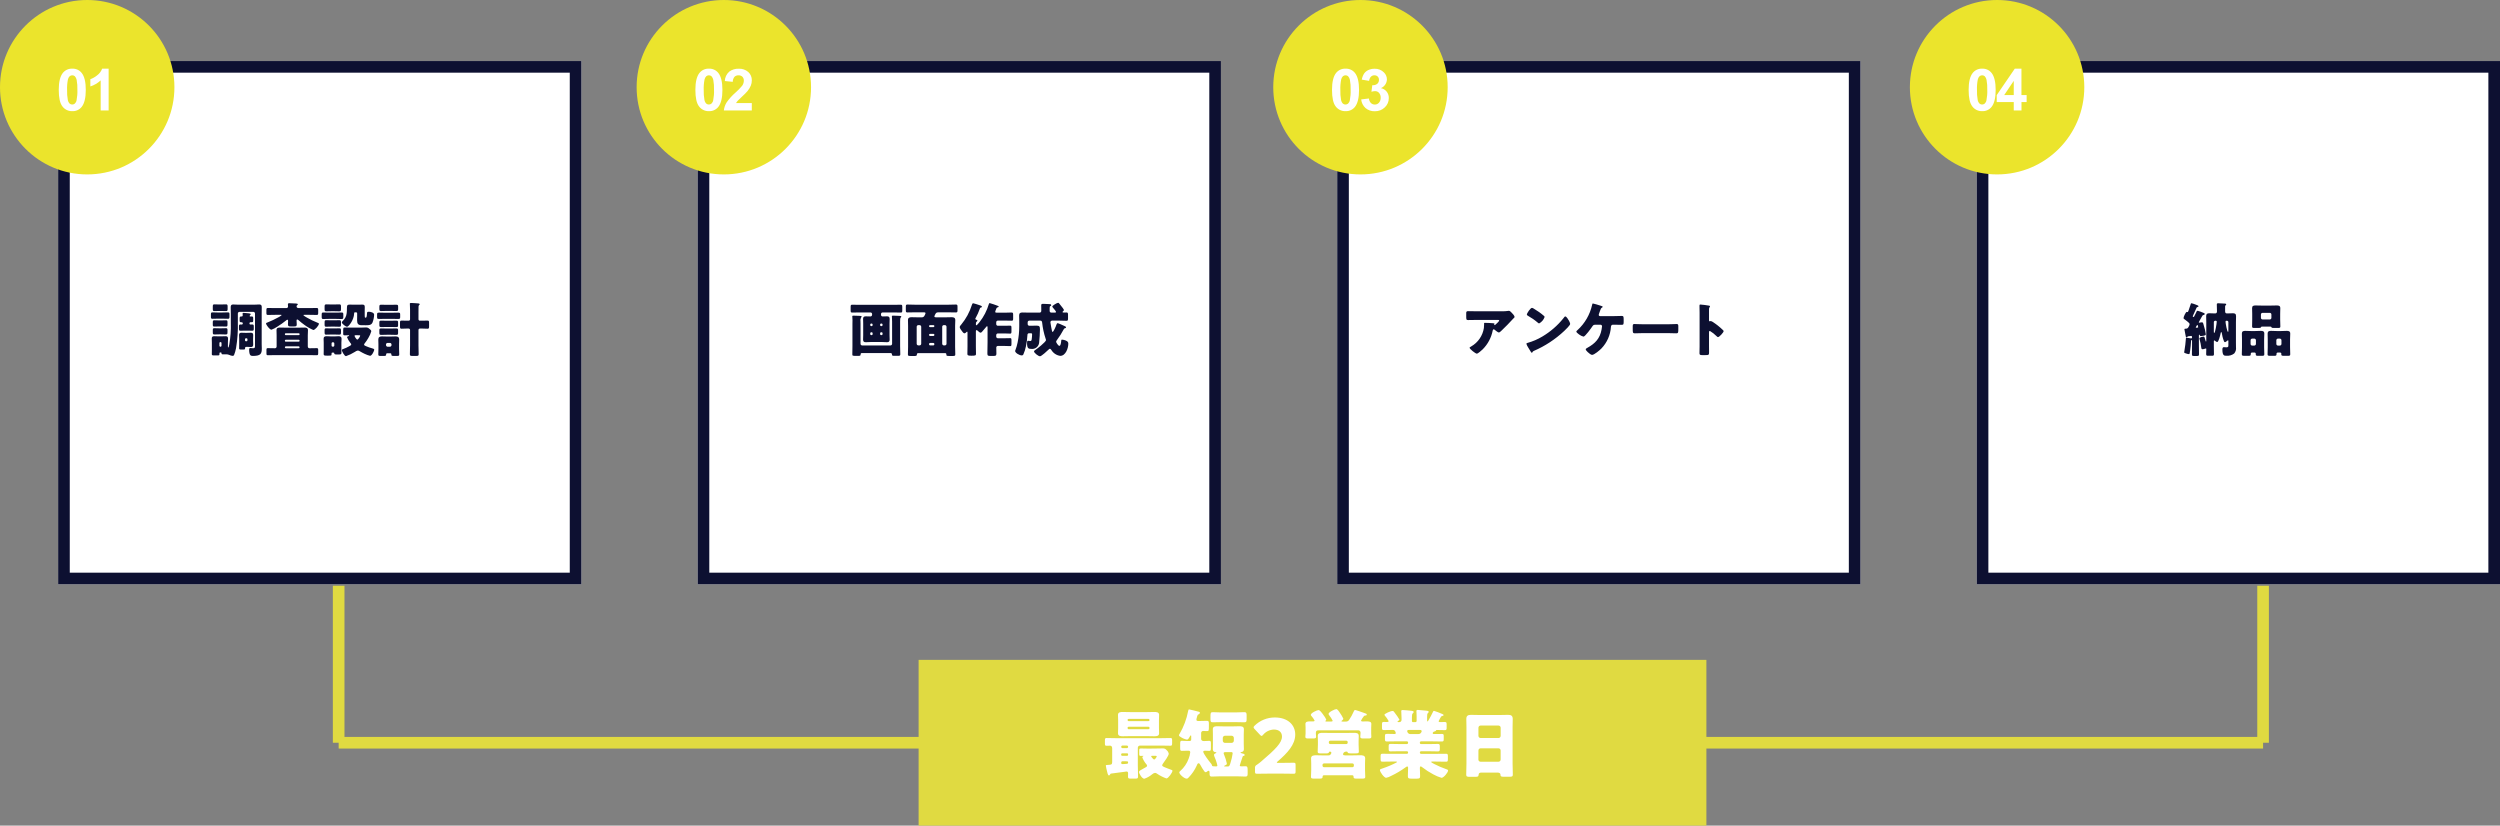 <?xml version="1.0" encoding="utf-8"?>
<!-- Generator: Adobe Illustrator 24.0.3, SVG Export Plug-In . SVG Version: 6.00 Build 0)  -->
<svg version="1.1" id="レイヤー_1" xmlns="http://www.w3.org/2000/svg" xmlns:xlink="http://www.w3.org/1999/xlink" x="0px"
	 y="0px" viewBox="0 0 860 284" style="enable-background:new 0 0 860 284;" xml:space="preserve">
<rect x="0" y="0" width="860" height="284" fill="#808080" stroke="none"/>
<style type="text/css">
	.st0{fill:#FFFFFF;}
	.st1{fill:none;stroke:#0D1031;stroke-width:4;}
	.st2{fill:#0D1031;}
	.st3{fill:none;stroke:#E0DA41;stroke-width:4;}
	.st4{fill:#E0DA41;}
	.st5{fill:#EBE42C;}
</style>
<g id="グループ_222" transform="translate(-310 -5978)">
	<g id="グループ_130" transform="translate(6 625)">
		<g id="長方形_95" transform="translate(324 5374)">
			<rect class="st0" width="180" height="180"/>
			<rect x="2" y="2" class="st1" width="176" height="176"/>
		</g>
		<path id="パス_329" class="st2" d="M380.02,5474.26c0.16,0,0.18,0.1,0.18,0.28c0,0.3,0.08,0.36,0.7,0.36h0.4
			c0.18,0,0.36-0.02,0.56-0.02c0.35,0,0.7,0.08,1.02,0.22c0.36,0.18,0.76,0.28,1.16,0.32c0.18,0,0.36-0.09,0.46-0.24
			c0.31-0.78,0.55-1.59,0.7-2.42c0.5-2.97,0.7-5.97,0.62-8.98v-2.94c0.01-0.31,0.25-0.55,0.56-0.56h4.78
			c0.31,0.01,0.55,0.25,0.56,0.56v11.22c0,0.34,0,0.74-0.62,0.74c-0.18,0-0.92-0.08-1.06-0.08c-0.3,0-0.34,0.38-0.34,0.62
			c0,0.4,0.04,0.79,0.12,1.18c0.18,0.72,0.42,0.92,1.16,0.92c2.74,0,3.08-0.8,3.08-2.52c0-0.5-0.04-1.02-0.04-1.52V5461
			c0-0.78,0.02-1.54,0.02-2.32c0-0.62-0.18-0.94-0.84-0.94c-0.5,0-1,0.06-1.5,0.06h-6c-0.5,0-1-0.06-1.52-0.06
			c-0.64,0-0.82,0.34-0.82,0.94c0,0.78,0.04,1.54,0.04,2.32v3.08c0.08,2.46-0.1,4.93-0.52,7.36c-0.2,1.04-0.26,1.08-0.36,1.08
			c-0.12,0-0.12-0.22-0.12-0.3v-1.34c0-0.46,0.04-0.92,0.04-1.38c0-0.6-0.22-0.84-0.82-0.84c-0.48,0-0.96,0.04-1.44,0.04h-1.08
			c-0.48,0-0.98-0.04-1.46-0.04c-0.6,0-0.8,0.26-0.8,0.84c0,0.46,0.04,0.92,0.04,1.38v2.5c0,0.48-0.02,0.96-0.02,1.44
			c0,0.4,0.16,0.44,0.8,0.44h1.14c0.6,0,0.68-0.04,0.68-0.4c0-0.38,0-0.6,0.22-0.6H380.02z M379.48,5471
			c-0.01-0.17,0.11-0.31,0.28-0.32c0.01,0,0.03,0,0.04,0h0.08c0.17,0,0.32,0.14,0.32,0.31c0,0,0,0.01,0,0.01v0.96
			c0,0.17-0.14,0.32-0.31,0.32c0,0-0.01,0-0.01,0h-0.08c-0.17,0-0.32-0.14-0.32-0.31c0,0,0-0.01,0-0.01V5471z M389.82,5464.16
			c0-0.17,0.15-0.32,0.32-0.32h0.48c0.38,0,0.48-0.1,0.48-0.64v-0.7c0-0.48-0.06-0.64-0.56-0.64c-0.16,0-0.34,0.02-0.42,0.02
			c-0.12,0-0.24-0.04-0.24-0.18c0.01-0.11,0.06-0.21,0.14-0.28c0.14-0.12,0.22-0.18,0.22-0.3c0-0.28-0.3-0.28-0.68-0.34
			c-0.4-0.06-1.48-0.16-1.78-0.16c-0.22,0-0.32,0.06-0.32,0.3c0,0.16,0.04,0.44,0.04,0.62c0.01,0.17-0.11,0.31-0.28,0.32
			c-0.01,0-0.03,0-0.04,0h-0.22c-0.46,0-0.52,0.22-0.52,0.66v0.68c0,0.48,0.06,0.66,0.56,0.66h0.2c0.17,0,0.31,0.13,0.32,0.3v0.16
			c0,0.17-0.14,0.32-0.31,0.32c0,0-0.01,0-0.01,0c-0.18,0-0.36-0.02-0.52-0.02c-0.44,0-0.48,0.26-0.48,0.78v0.68
			c0,0.44,0.04,0.7,0.48,0.7c0.54,0,1.08-0.04,1.62-0.04h0.9c0.54,0,1.08,0.04,1.62,0.04c0.44,0,0.48-0.26,0.48-0.74v-0.66
			c0-0.54-0.04-0.76-0.54-0.76c-0.2,0-0.4,0.02-0.6,0.02c-0.17,0.02-0.32-0.1-0.34-0.27c0-0.01,0-0.02,0-0.03V5464.16z
			 M379.4,5457.74c-0.56,0-1.12-0.04-1.7-0.04c-0.46,0-0.5,0.26-0.5,0.78v0.76c0,0.52,0.04,0.78,0.5,0.78c0.56,0,1.14-0.04,1.7-0.04
			h0.7c0.56,0,1.12,0.04,1.7,0.04c0.46,0,0.5-0.26,0.5-0.78v-0.74c0-0.5-0.04-0.8-0.5-0.8c-0.56,0-1.14,0.04-1.7,0.04H379.4z
			 M378.76,5460.5c-0.72,0-1.22-0.04-1.54-0.04c-0.58,0-0.66,0.1-0.66,0.68v0.82c0,0.46,0.04,0.7,0.48,0.7
			c0.64,0,1.26-0.04,1.9-0.04h1.62c0.64,0,1.26,0.04,1.9,0.04c0.44,0,0.48-0.24,0.48-0.74v-0.82c0-0.54-0.08-0.64-0.64-0.64
			c-0.36,0-0.9,0.04-1.74,0.04H378.76z M379.4,5463.22c-0.58,0-1.14-0.04-1.72-0.04c-0.44,0-0.48,0.26-0.48,0.74v0.78
			c0,0.54,0.1,0.64,0.62,0.64c0.32,0,0.82-0.04,1.58-0.04h0.68c0.76,0,1.26,0.04,1.58,0.04c0.6,0,0.6-0.16,0.6-1.04v-0.44
			c0-0.44-0.04-0.68-0.48-0.68c-0.56,0-1.14,0.04-1.7,0.04H379.4z M379.4,5465.94c-0.58,0-1.14-0.04-1.72-0.04
			c-0.44,0-0.48,0.26-0.48,0.72v0.72c0,0.6,0.08,0.72,0.62,0.72c0.34,0,0.82-0.04,1.58-0.04h0.68c0.74,0,1.22,0.04,1.56,0.04
			c0.62,0,0.62-0.16,0.62-1.04v-0.44c0-0.44-0.04-0.68-0.48-0.68c-0.56,0-1.14,0.04-1.7,0.04H379.4z M388.4,5467.5
			c-0.46,0-0.9-0.04-1.36-0.04c-0.6,0-0.8,0.28-0.8,0.86c0,0.44,0.04,0.86,0.04,1.3v1.84c0,0.46-0.02,0.9-0.02,1.36
			c0,0.38,0.18,0.42,0.68,0.42h0.78c0.46,0,0.58-0.08,0.58-0.34c0-0.34,0.02-0.58,0.46-0.58h0.34c0.4,0,0.8,0.06,1.2,0.06
			c0.6,0,0.8-0.28,0.8-0.88c0-0.42-0.04-0.86-0.04-1.3v-0.58c0-0.44,0.04-0.86,0.04-1.3c0-0.6-0.2-0.86-0.8-0.86
			c-0.46,0-0.9,0.04-1.36,0.04H388.4z M388.28,5469.68c0-0.17,0.14-0.32,0.31-0.32c0,0,0.01,0,0.01,0h0.2
			c0.17,0,0.32,0.14,0.32,0.31c0,0,0,0.01,0,0.01v0.4c0,0.17-0.14,0.32-0.31,0.32c0,0-0.01,0-0.01,0h-0.2
			c-0.17,0-0.32-0.14-0.32-0.31c0,0,0-0.01,0-0.01V5469.68z M406.8,5469.88c0.14,0,0.26,0.12,0.26,0.26v0.14
			c0,0.14-0.12,0.26-0.26,0.26h-4.54c-0.14,0-0.26-0.12-0.26-0.26v-0.14c0-0.14,0.12-0.26,0.26-0.26H406.8z M402.26,5468.28
			c-0.14,0.01-0.25-0.1-0.26-0.24c0,0,0,0,0,0v-0.14c0-0.14,0.12-0.26,0.26-0.26h4.54c0.14,0,0.26,0.12,0.26,0.26v0.14
			c0,0.14-0.12,0.24-0.26,0.24c0,0,0,0,0,0H402.26z M402.32,5472.8c-0.17,0.01-0.31-0.11-0.32-0.28c0-0.01,0-0.01,0-0.02v-0.06
			c0.01-0.17,0.15-0.3,0.32-0.3h4.42c0.17,0,0.31,0.13,0.32,0.3v0.06c-0.01,0.17-0.15,0.3-0.32,0.3H402.32z M399.16,5472.14
			c0,0.36-0.18,0.66-0.56,0.66c-0.82,0-1.64-0.04-2.46-0.04c-0.44,0-0.48,0.18-0.48,0.68v1.06c0,0.52,0.04,0.7,0.48,0.7
			c0.84,0,1.7-0.04,2.54-0.04h11.76c0.84,0,1.7,0.04,2.54,0.04c0.44,0,0.48-0.22,0.48-0.8v-0.86c0-0.56-0.04-0.78-0.48-0.78
			c-0.84,0-1.66,0.04-2.5,0.04c-0.44,0-0.6-0.32-0.6-0.7v-3.78c0-0.62,0.06-1.22,0.06-1.7c0-0.8-0.52-0.94-1.2-0.94
			c-0.72,0-1.42,0.04-2.14,0.04h-4.16c-0.7,0-1.42-0.04-2.14-0.04c-0.68,0-1.18,0.14-1.18,0.94c0,0.46,0.04,1.08,0.04,1.7V5472.14z
			 M400.56,5461.3c0.16,0,0.32,0,0.32,0.12c-0.35,0.3-0.74,0.56-1.16,0.76c-1.18,0.65-2.39,1.22-3.64,1.72
			c-0.32,0.12-0.56,0.18-0.56,0.38c0,0.44,1.22,2.14,1.86,2.14c0.68-0.26,1.33-0.59,1.94-1c1.1-0.68,2.16-1.42,3.16-2.24
			c0.1-0.11,0.23-0.18,0.38-0.2c0.2,0,0.24,0.24,0.24,0.4c0,0.4-0.04,0.82-0.04,1.22c0,0.64,0.28,0.7,1,0.7h1.02
			c0.74,0,1-0.06,1-0.7c0-0.44-0.06-0.88-0.06-1.3c0-0.2,0.02-0.4,0.26-0.4c0.17,0.04,0.32,0.13,0.44,0.26
			c0.63,0.56,1.29,1.09,1.98,1.58c0.95,0.71,1.99,1.31,3.08,1.78c0.58,0,1.92-1.54,1.92-2.14c0-0.2-0.14-0.24-0.46-0.36
			c-1.25-0.49-2.46-1.08-3.62-1.74c-0.18-0.1-1.24-0.7-1.24-0.86c0-0.12,0.16-0.12,0.38-0.12h1.7c0.82,0,1.64,0.04,2.46,0.04
			c0.5,0,0.54-0.16,0.54-0.8v-0.82c0-0.58-0.04-0.78-0.54-0.78c-0.82,0-1.64,0.04-2.46,0.04h-3.66c-0.38,0-0.78-0.12-0.78-0.58
			c-0.02-0.17,0.07-0.34,0.22-0.42c0.14-0.08,0.2-0.16,0.2-0.26c0-0.26-0.32-0.3-0.66-0.32c-0.74-0.04-1.54-0.1-2.28-0.1
			c-0.28,0-0.46,0.08-0.46,0.4c0,0.2,0.04,0.56,0.04,0.74c0,0.42-0.32,0.54-0.68,0.54h-3.76c-0.82,0-1.64-0.04-2.46-0.04
			c-0.5,0-0.54,0.2-0.54,0.78v0.84c0,0.6,0.04,0.78,0.54,0.78c0.82,0,1.64-0.04,2.46-0.04H400.56z M421.44,5470.92
			c0-0.46,0.06-0.92,0.06-1.38c0-0.72-0.44-0.88-1.06-0.88c-0.38,0-0.74,0.06-1.22,0.06h-1.4c-0.46,0-0.92-0.06-1.4-0.06
			c-0.64,0-1.1,0.14-1.1,0.88c0,0.46,0.04,0.92,0.04,1.38v2.76c0,0.38-0.02,0.76-0.02,1.12c0,0.48,0.22,0.54,1.06,0.54h0.56
			c1.02,0,1.1,0,1.1-0.6c0-0.44,0.06-0.44,0.4-0.44h0.22c0.26,0,0.28,0.02,0.32,0.3c0.04,0.24,0.12,0.34,0.82,0.34h0.5
			c1,0,1.14-0.04,1.14-0.6c0-0.24-0.02-0.58-0.02-1.06V5470.92z M418.06,5471.12c0-0.21,0.17-0.38,0.38-0.38h0.16
			c0.21,0,0.39,0.17,0.4,0.38v0.76c0,0.21-0.18,0.38-0.39,0.38c0,0-0.01,0-0.01,0h-0.16c-0.2,0.01-0.37-0.15-0.38-0.36
			c0-0.01,0-0.02,0-0.02V5471.12z M424.36,5465.7c-0.62,0-1.24-0.04-1.8-0.04c-0.44,0-0.5,0.16-0.5,0.94v1.2
			c0,0.38,0.08,0.56,0.5,0.56c0.44,0,0.9-0.04,1.34-0.04c0.1,0,0.22,0.02,0.22,0.12s-0.18,0.16-0.26,0.2
			c-0.14,0.06-0.48,0.16-0.48,0.36c0.27,0.68,0.63,1.31,1.08,1.88c0.14,0.16,0.36,0.4,0.36,0.62c0,0.26-0.26,0.36-0.72,0.62
			c-0.63,0.36-1.3,0.67-1.98,0.92c-0.22,0.08-0.52,0.14-0.52,0.44c0,0.36,0.88,2.04,1.42,2.04c1.07-0.37,2.09-0.86,3.04-1.46
			c0.3-0.24,0.66-0.41,1.04-0.48c0.26,0.03,0.51,0.13,0.72,0.28c0.54,0.32,1.09,0.62,1.66,0.88c0.58,0.28,1.19,0.5,1.82,0.66
			c0.66,0,1.44-1.74,1.44-2.08c0-0.3-0.38-0.4-0.62-0.46c-0.76-0.2-1.5-0.46-2.22-0.78c-0.32-0.14-0.66-0.26-0.66-0.56
			c0.03-0.16,0.11-0.3,0.22-0.42c0.47-0.59,0.89-1.21,1.26-1.86c0.44-0.71,0.77-1.48,1-2.28c0-0.36-0.4-0.64-0.66-0.84
			c-0.28-0.29-0.66-0.46-1.06-0.48c-0.18,0-0.94,0.06-1.8,0.06H424.36z M427.3,5468.32c0.48,0,0.6,0.02,0.6,0.18
			c0,0.28-0.7,1.32-0.98,1.32c-0.34,0-0.96-1.12-0.96-1.26c0-0.2,0.18-0.24,0.34-0.24H427.3z M418.02,5457.74
			c-0.58,0-1.16-0.04-1.74-0.04s-0.62,0.22-0.62,0.86v0.76c0,0.56,0.04,0.78,0.62,0.78s1.16-0.04,1.74-0.04h0.94
			c0.58,0,1.16,0.04,1.74,0.04c0.56,0,0.6-0.18,0.6-0.88v-0.56c0-0.72,0-0.96-0.6-0.96c-0.58,0-1.16,0.04-1.74,0.04H418.02z
			 M417.04,5460.54c-0.62,0-1.26-0.04-1.88-0.04c-0.5,0-0.5,0.28-0.5,0.94v0.6c0,0.5,0.1,0.7,0.5,0.7c0.62,0,1.26-0.04,1.88-0.04
			h2.68c0.82,0,1.36,0.04,1.7,0.04c0.66,0,0.68-0.14,0.68-0.82v-0.68c0-0.5-0.04-0.74-0.5-0.74c-0.62,0-1.26,0.04-1.88,0.04H417.04z
			 M417.86,5463.18c-0.56,0.02-1.12-0.04-1.68-0.04c-0.52,0-0.52,0.3-0.52,0.94v0.52c0,0.74,0.12,0.8,0.62,0.8
			c0.32,0,0.82-0.04,1.58-0.04h1.24c0.56,0,1.12,0.04,1.68,0.04c0.48,0,0.52-0.24,0.52-0.78v-0.7c0-0.52-0.04-0.78-0.52-0.78
			c-0.56,0-1.12,0.04-1.68,0.04H417.86z M417.86,5465.98c-0.56,0-1.12-0.04-1.68-0.04c-0.48,0-0.52,0.24-0.52,0.74v0.66
			c0,0.7,0.1,0.78,0.62,0.78c0.34,0,0.82-0.04,1.58-0.04h1.24c0.74,0,1.24,0.04,1.56,0.04c0.56,0,0.64-0.14,0.64-0.8v-0.5
			c0-0.74-0.04-0.88-0.62-0.88c-0.34,0-0.82,0.04-1.58,0.04H417.86z M426.86,5461.86c0,0.44-0.02,0.86-0.02,1.3
			c0,1.22,0.38,1.72,1.64,1.72H430c0.84,0,1.7-0.02,2.12-0.88c0.35-0.88,0.55-1.81,0.58-2.76c0-0.74-1.28-1-1.8-1
			c-0.56,0-0.62,0.18-0.64,0.46c-0.08,1.36-0.2,1.58-0.48,1.58h-0.08c-0.24,0-0.24-0.32-0.24-0.82v-1.72c0-0.34,0.02-0.68,0.02-1.02
			c0-0.66-0.1-0.94-0.82-0.94c-0.28,0-0.56,0.02-0.84,0.02h-2.64c-0.28,0-0.56-0.02-0.84-0.02c-0.98,0-0.98,0.32-1,1.32
			c0.01,0.54-0.02,1.08-0.08,1.62c-0.11,1.06-0.61,2.03-1.4,2.74c-0.1,0.1-0.28,0.3-0.28,0.46c0,0.42,1.34,1.48,1.8,1.48
			c0.56,0,2.38-2.34,2.44-4.54c0-0.28,0.04-0.42,0.36-0.42h0.2c0.48,0,0.48,0.18,0.48,0.48V5461.86z M438.3,5474.52
			c0.17-0.01,0.31,0.11,0.32,0.28c0,0.01,0,0.03,0,0.04c0,0.56,0.14,0.6,0.88,0.6h1.04c0.56,0,0.8-0.04,0.8-0.5
			c0-0.56-0.06-1.24-0.06-1.86v-1.7c0-0.5,0.04-1.02,0.04-1.52c0-0.92-0.46-1.14-1.26-1.14c-0.48,0-0.96,0.04-1.46,0.04h-1.74
			c-0.5,0-1-0.04-1.48-0.04c-0.82,0-1.24,0.26-1.24,1.12c0,0.5,0.04,1,0.04,1.54v1.7c0,0.62-0.04,1.28-0.04,1.86
			c0,0.46,0.22,0.5,0.8,0.5h1.1c0.58,0,0.8-0.04,0.8-0.52v-0.1c0.01-0.17,0.15-0.3,0.32-0.3H438.3z M436.78,5471.52
			c0-0.31,0.25-0.56,0.56-0.56c0,0,0,0,0,0h0.78c0.31,0,0.56,0.25,0.56,0.56c0,0,0,0,0,0v0.2c-0.01,0.31-0.25,0.55-0.56,0.56h-0.78
			c-0.32-0.02-0.56-0.28-0.56-0.6V5471.52z M444.02,5463.32c-0.68,0-1.34-0.04-1.9-0.04c-0.48,0-0.52,0.22-0.52,0.8v1.22
			c0,0.58,0.06,0.78,0.52,0.78c0.6,0,1.22-0.06,1.9-0.06h0.56c0.26,0,0.48,0.22,0.48,0.48v5.32c0,1.02-0.06,2.06-0.06,3.08
			c0,0.48,0.24,0.54,0.82,0.54h1.36c0.64,0,0.84-0.06,0.84-0.58c0-1.02-0.06-2.04-0.06-3.04v-5.32c0-0.26,0.22-0.48,0.48-0.48h0.74
			c0.66,0,1.3,0.06,1.9,0.06c0.48,0,0.52-0.22,0.52-0.86v-1.14c0-0.58-0.04-0.8-0.52-0.8c-0.56,0-1.22,0.04-1.9,0.04h-0.74
			c-0.26,0-0.48-0.21-0.48-0.47c0,0,0-0.01,0-0.01v-2.5c0-0.62,0-1.22,0.02-1.84c-0.02-0.2,0.04-0.39,0.18-0.54
			c0.14-0.12,0.22-0.16,0.22-0.3c0-0.3-0.62-0.32-1.44-0.36c-0.32-0.02-0.68-0.02-1.06-0.06c-0.12,0-0.4-0.02-0.5-0.02
			c-0.22,0-0.4,0.04-0.4,0.3c0,0.04,0.02,0.12,0.02,0.18c0.05,0.61,0.07,1.23,0.06,1.84v3.3c0.01,0.25-0.19,0.47-0.44,0.48
			c-0.01,0-0.02,0-0.04,0H444.02z M436.96,5457.86c-0.6-0.02-1.18-0.04-1.78-0.04c-0.64,0-0.68,0.14-0.68,0.84v0.5
			c0,0.7,0.04,0.84,0.7,0.84c0.58,0,1.18-0.04,1.76-0.04h1.54c0.58,0,1.16,0.04,1.76,0.04c0.66,0,0.7-0.16,0.7-0.78v-0.62
			c0-0.62-0.04-0.78-0.7-0.78c-0.58,0-1.18,0.04-1.76,0.04H436.96z M437,5463.34c-0.6,0-1.2-0.04-1.8-0.04
			c-0.62,0-0.7,0.12-0.7,0.64v0.76c0,0.68,0.04,0.82,0.7,0.82c0.6,0,1.2-0.04,1.8-0.04h1.44c0.6,0,1.2,0.04,1.8,0.04
			c0.64,0,0.7-0.14,0.7-0.68v-0.86c0-0.52-0.06-0.68-0.68-0.68s-1.22,0.04-1.82,0.04H437z M437,5466.02c-0.6,0-1.2-0.04-1.8-0.04
			c-0.62,0-0.7,0.12-0.7,0.66v0.58c0,0.86,0,0.98,0.7,0.98c0.6,0,1.2-0.04,1.8-0.04h1.44c0.6,0,1.2,0.04,1.8,0.04
			c0.64,0,0.7-0.14,0.7-0.72v-0.8c0-0.54-0.06-0.7-0.7-0.7c-0.58,0-1.2,0.04-1.8,0.04H437z M436.4,5460.58
			c-0.72,0-1.26-0.04-1.98-0.04c-0.66,0-0.7,0.14-0.7,0.76v0.68c0,0.62,0.04,0.74,0.7,0.74c0.72,0,1.46-0.04,2.18-0.04h2.18
			c0.74,0,1.46,0.04,2.18,0.04c0.64,0,0.7-0.14,0.7-0.7v-0.78c0-0.54-0.06-0.7-0.7-0.7c-0.72,0-1.46,0.04-2.18,0.04H436.4z"/>
	</g>
	<g id="グループ_130-2" transform="translate(226 625)">
		<g id="長方形_95-2" transform="translate(324 5374)">
			<rect class="st0" width="180" height="180"/>
			<rect x="2" y="2" class="st1" width="176" height="176"/>
		</g>
		<path id="パス_330" class="st2" d="M380.02,5464.38c0-0.26-0.02-0.6-0.02-0.92c-0.06-0.43,0.02-0.87,0.22-1.26
			c0.12-0.1,0.18-0.14,0.18-0.26c0-0.22-0.22-0.26-0.62-0.28c-0.72-0.04-1.5-0.08-2.22-0.08c-0.18,0-0.38,0.02-0.38,0.26
			c0,0.06,0,0.12,0.02,0.18c0.04,0.39,0.06,0.79,0.06,1.18c0,0.4-0.02,0.82-0.02,1.18v7.7c0,0.94-0.04,1.86-0.04,2.8
			c0,0.52,0.08,0.54,1.42,0.54h0.76c0.48,0,0.68-0.1,0.68-0.52v-0.1c0.01-0.2,0.18-0.35,0.38-0.34c0,0,0,0,0,0h10
			c0.22,0.01,0.39,0.2,0.38,0.42c0,0,0,0,0,0c0.02,0.48,0.16,0.52,0.78,0.52h1.24c0.66,0,0.86-0.04,0.86-0.5
			c0-0.94-0.06-1.88-0.06-2.82v-8.44c0-0.62,0.02-1.26,0.22-1.44c0.12-0.1,0.18-0.16,0.18-0.26c0-0.22-0.2-0.26-0.66-0.28
			c-0.7-0.04-1.48-0.08-2.18-0.08c-0.18,0-0.4,0-0.4,0.26c0,0.06,0.02,0.14,0.02,0.18c0.05,0.52,0.07,1.05,0.06,1.58v7.68
			c-0.01,0.31-0.25,0.55-0.56,0.56h-9.74c-0.31,0-0.56-0.25-0.56-0.56c0,0,0,0,0,0V5464.38z M383.68,5465.18
			c-0.17,0-0.32-0.14-0.32-0.31c0,0,0-0.01,0-0.01v-0.24c0-0.17,0.15-0.32,0.32-0.32h0.18c0.17,0,0.32,0.15,0.32,0.32v0.24
			c0,0.17-0.14,0.32-0.31,0.32c0,0-0.01,0-0.01,0H383.68z M384.18,5467.96c0.01,0.17-0.11,0.31-0.28,0.32c-0.01,0-0.03,0-0.04,0
			h-0.18c-0.17,0-0.32-0.14-0.32-0.31c0,0,0-0.01,0-0.01v-0.34c0-0.17,0.14-0.32,0.31-0.32c0,0,0.01,0,0.01,0h0.18
			c0.17,0,0.32,0.14,0.32,0.31c0,0,0,0.01,0,0.01V5467.96z M387.28,5467.3c0.17,0,0.32,0.14,0.32,0.31c0,0,0,0.01,0,0.01v0.34
			c0,0.17-0.14,0.32-0.31,0.32c0,0-0.01,0-0.01,0h-0.2c-0.17,0-0.32-0.14-0.32-0.31c0,0,0-0.01,0-0.01v-0.34
			c0-0.17,0.14-0.32,0.31-0.32c0,0,0.01,0,0.01,0H387.28z M386.76,5464.62c0-0.17,0.15-0.32,0.32-0.32h0.2
			c0.17,0,0.32,0.15,0.32,0.32v0.24c0,0.17-0.14,0.32-0.31,0.32c0,0-0.01,0-0.01,0h-0.2c-0.17,0-0.32-0.14-0.32-0.31
			c0,0,0-0.01,0-0.01V5464.62z M384,5461.32c-0.01,0.31-0.28,0.55-0.59,0.54c0,0-0.01,0-0.01,0c-0.52,0-1.04-0.04-1.56-0.04
			c-0.64,0-0.94,0.22-0.94,0.88c0,0.52,0.04,1.02,0.04,1.52v4.08c0,0.52-0.04,1.02-0.04,1.52c0,0.74,0.36,0.9,0.94,0.9
			c0.52,0,1.04-0.06,1.56-0.06h4.14c0.54,0,1.06,0.06,1.6,0.06c0.62,0,0.9-0.24,0.9-0.9c0-0.5-0.04-1-0.04-1.52v-4.08
			c0-0.5,0.04-1,0.04-1.5c0-0.76-0.36-0.9-0.94-0.9c-0.5,0-0.98,0.04-1.48,0.04c-0.3,0.01-0.55-0.21-0.56-0.51c0-0.02,0-0.03,0-0.05
			v-0.26c0-0.31,0.25-0.56,0.56-0.56c0,0,0,0,0,0h3.62c0.88,0,1.76,0.04,2.64,0.04c0.46,0,0.5-0.22,0.5-0.78v-1.12
			c0-0.58-0.04-0.8-0.5-0.8c-0.88,0-1.76,0.04-2.64,0.04h-11.48c-0.86,0-1.74-0.04-2.62-0.04c-0.48,0-0.52,0.2-0.52,0.8v1.12
			c0,0.58,0.04,0.78,0.52,0.78c0.88,0,1.76-0.04,2.62-0.04h3.68c0.31,0,0.56,0.25,0.56,0.56c0,0,0,0,0,0V5461.32z M409.18,5474.48
			c0.2,0,0.36,0.16,0.36,0.36c0,0,0,0,0,0c0,0.62,0.12,0.62,1.4,0.62h0.7c0.76,0,0.98-0.04,0.98-0.54c0-0.88-0.06-1.74-0.06-2.62
			v-7.24c0-0.64,0.06-1.28,0.06-1.92c0-0.92-0.6-1.02-1.3-1.02c-0.66,0-1.32,0.04-2,0.04h-3.36c-0.24,0-0.54-0.04-0.54-0.34
			c0.11-0.35,0.27-0.69,0.48-1c0.17-0.24,0.45-0.38,0.74-0.38h3.58c0.88,0,1.76,0.04,2.64,0.04c0.48,0,0.52-0.24,0.52-0.82v-1.08
			c0-0.58-0.04-0.82-0.52-0.82c-0.88,0-1.76,0.06-2.64,0.06h-11.46c-0.88,0-1.76-0.06-2.64-0.06c-0.48,0-0.52,0.24-0.52,0.82v1.08
			c0,0.6,0.04,0.82,0.52,0.82c0.88,0,1.76-0.04,2.64-0.04h3.16c0.2,0,0.46,0.06,0.46,0.32c-0.09,0.37-0.26,0.73-0.48,1.04
			c-0.21,0.25-0.53,0.39-0.86,0.36h-1.42c-0.68,0-1.34-0.04-2.02-0.04c-0.76,0-1.26,0.16-1.26,1.02c0,0.64,0.04,1.28,0.04,1.92v7.24
			c0,0.88-0.06,1.76-0.06,2.64c0,0.48,0.22,0.52,1.08,0.52h1.18c0.44,0,0.8-0.04,0.82-0.4c0.02-0.32,0.08-0.58,0.4-0.58H409.18z
			 M399.9,5471.82c-0.31-0.01-0.55-0.25-0.56-0.56v-5.86c0.01-0.31,0.25-0.55,0.56-0.56h0.44c0.31,0.01,0.55,0.25,0.56,0.56v5.86
			c-0.01,0.31-0.25,0.55-0.56,0.56H399.9z M403.98,5471.82c-0.21,0-0.38-0.18-0.38-0.39c0,0,0-0.01,0-0.01v-0.06
			c-0.01-0.2,0.15-0.37,0.36-0.38c0.01,0,0.02,0,0.02,0h1.06c0.2-0.01,0.37,0.15,0.38,0.36c0,0.01,0,0.02,0,0.02v0.06
			c0.01,0.21-0.16,0.39-0.37,0.4c0,0-0.01,0-0.01,0H403.98z M408.68,5471.82c-0.31-0.01-0.55-0.25-0.56-0.56v-5.86
			c0-0.31,0.25-0.56,0.56-0.56c0,0,0,0,0,0h0.36c0.31,0,0.56,0.25,0.56,0.56c0,0,0,0,0,0v5.86c0,0.31-0.25,0.56-0.56,0.56
			c0,0,0,0,0,0H408.68z M405.1,5464.84c0.17,0,0.32,0.14,0.32,0.31c0,0,0,0.01,0,0.01v0.06c0,0.17-0.14,0.32-0.31,0.32
			c0,0-0.01,0-0.01,0h-1.18c-0.17,0-0.32-0.14-0.32-0.31c0,0,0-0.01,0-0.01v-0.06c0-0.17,0.14-0.32,0.31-0.32c0,0,0.01,0,0.01,0
			H405.1z M405.1,5467.84c0.17,0,0.32,0.14,0.32,0.31c0,0,0,0.01,0,0.01v0.1c0,0.17-0.14,0.32-0.31,0.32c0,0-0.01,0-0.01,0h-1.18
			c-0.17,0-0.32-0.14-0.32-0.31c0,0,0-0.01,0-0.01v-0.1c0-0.17,0.14-0.32,0.31-0.32c0,0,0.01,0,0.01,0H405.1z M423.72,5470.72
			c0,1.28-0.06,2.58-0.06,3.86c0,0.8,0.22,0.86,1.08,0.86h0.94c0.82,0,1.08-0.06,1.08-0.82c0-0.7-0.04-1.38-0.04-2.08
			c0-0.3,0.25-0.54,0.56-0.54c0.01,0,0.02,0,0.02,0h2.08c0.7,0,1.42,0.06,2.14,0.06c0.38,0,0.42-0.2,0.42-0.82v-1.12
			c0-0.62-0.04-0.8-0.42-0.8c-0.72,0-1.44,0.04-2.14,0.04h-2.12c-0.31-0.01-0.55-0.25-0.56-0.56v-0.54
			c0.01-0.31,0.25-0.55,0.56-0.56h2.18c0.72,0,1.42,0.06,2.08,0.06c0.38,0,0.42-0.22,0.42-0.84v-1.08c0-0.62-0.04-0.82-0.42-0.82
			c-0.7,0-1.38,0.04-2.08,0.04h-2.18c-0.31,0-0.56-0.25-0.56-0.56c0,0,0,0,0,0v-0.66c0-0.31,0.25-0.56,0.56-0.56c0,0,0,0,0,0h2.38
			c0.78,0,1.58,0.04,2.38,0.04c0.46,0,0.5-0.2,0.5-0.72v-1.32c0-0.58-0.06-0.78-0.54-0.78c-0.78,0-1.56,0.06-2.34,0.06h-2.7
			c-0.34,0-0.58,0-0.58-0.34c0-0.09,0.02-0.18,0.06-0.26c0.09-0.19,0.17-0.4,0.24-0.6c0.16-0.44,0.22-0.56,0.64-0.68
			c0.08-0.02,0.24-0.06,0.24-0.18c0-0.18-0.14-0.24-0.36-0.32c-0.89-0.35-1.8-0.66-2.72-0.92c-0.14,0-0.22,0.08-0.3,0.34
			c-0.66,2.25-1.75,4.36-3.2,6.2c-0.14,0.18-0.9,1.1-1.08,1.1c-0.12,0-0.18-0.16-0.18-0.28c0-0.38,0-0.78,0.24-0.96
			c0.18-0.12,0.28-0.22,0.28-0.36c0-0.22-0.22-0.3-0.4-0.32c-0.17-0.01-0.31-0.15-0.32-0.32c0-0.06,0.02-0.11,0.06-0.16
			c0.61-1.08,1.12-2.21,1.52-3.38c0.1-0.28,0.16-0.3,0.34-0.32c0.2-0.02,0.36-0.16,0.36-0.28c0-0.26-0.44-0.42-0.64-0.48
			c-0.34-0.12-2.1-0.72-2.32-0.72c-0.32,0-0.4,0.24-0.52,0.64c-0.76,2.42-1.99,4.68-3.6,6.64c-0.26,0.3-0.56,0.62-0.56,0.92
			c0,0.38,0.52,1.04,0.74,1.34c0.2,0.28,0.54,0.8,0.92,0.8c0.22,0,0.46-0.24,0.62-0.4c0.08-0.08,0.14-0.16,0.26-0.16
			c0.14,0,0.14,0.14,0.14,0.4v4.56c0,0.88-0.04,1.76-0.04,2.66c0,0.5,0.2,0.64,1.34,0.64h0.14c1.32,0,1.48-0.12,1.48-0.62
			c0-0.9-0.04-1.8-0.04-2.68v-5c0-0.32,0-0.5,0.24-0.5c0.17,0.03,0.33,0.13,0.44,0.26c0.2,0.2,0.66,0.62,0.94,0.62
			c0.2,0,0.36-0.18,0.5-0.32c0.38-0.4,1-1.12,1.34-1.56c0.08-0.1,0.24-0.34,0.38-0.34c0.16,0,0.18,0.2,0.18,0.4V5470.72z
			 M445.64,5460.54c-0.3,0-0.56-0.24-0.56-0.54c0-0.01,0-0.02,0-0.04v-0.88c0-0.42,0.02-0.66,0.22-0.76
			c0.18-0.1,0.32-0.16,0.32-0.36c0-0.38-0.46-0.34-0.92-0.36c-0.36-0.02-1.6-0.08-1.86-0.08c-0.36,0-0.66,0.04-0.66,0.46
			c0,0.52,0.02,1.02,0.02,1.52v0.44c0.02,0.31-0.21,0.58-0.52,0.6h-3.92c-0.68,0-1.38-0.04-2.06-0.04c-0.76,0-1.12,0.26-1.12,1.06
			c0,0.54,0.04,1.16,0.04,1.84v1.84c0,1.87-0.18,3.73-0.56,5.56c-0.18,0.9-0.43,1.78-0.76,2.64c-0.05,0.08-0.09,0.18-0.1,0.28
			c0,0.68,1.48,1.54,2.26,1.54c0.27,0.03,0.52-0.14,0.6-0.4c0.38-0.85,0.66-1.73,0.84-2.64c0.29-1.32,0.47-2.65,0.54-4
			c-0.02-0.3,0.2-0.56,0.5-0.58c0.02,0,0.04,0,0.06,0h0.46c0.36,0,0.58,0,0.58,0.38c-0.01,0.58-0.05,1.16-0.14,1.74
			c-0.06,0.34-0.14,0.56-0.5,0.56c-0.24,0-0.52-0.1-0.76-0.1c-0.34,0-0.34,0.5-0.34,0.8c0,1.84,0.52,2,1.4,2
			c1.32,0.2,2.55-0.7,2.75-2.02c0.02-0.11,0.03-0.21,0.03-0.32c0.12-0.86,0.26-3.42,0.26-4.32s-0.08-1.34-1.1-1.34
			c-0.6,0-1.2,0.04-1.8,0.04h-0.76c-0.31,0-0.56-0.25-0.56-0.56c0,0,0,0,0,0v-0.64c0-0.31,0.25-0.56,0.56-0.56c0,0,0,0,0,0h3.84
			c0.4,0,0.54,0.34,0.58,0.7c0.2,1.86,0.59,3.69,1.18,5.46c0.08,0.17,0.13,0.34,0.16,0.52c0,0.62-3.2,3.12-3.82,3.5
			c-0.16,0.1-0.32,0.24-0.32,0.42c0,0.44,1.44,1.66,2.06,1.66c0.52,0,2.58-1.92,3.02-2.36c0.1-0.1,0.2-0.22,0.36-0.22
			c0.26,0,0.4,0.26,0.54,0.44c0.66,1.09,1.78,1.83,3.04,2c1.88,0,2.78-2.64,2.78-4.2c0-0.58-0.32-0.82-0.84-1.06
			c-0.41-0.19-0.85-0.29-1.3-0.32c-0.26,0-0.28,0.14-0.3,0.36c0,0.06-0.02,0.14-0.02,0.24c-0.06,0.54-0.18,1.54-0.62,1.54
			c-0.38,0-1.12-1.14-1.12-1.42c0.04-0.23,0.14-0.43,0.3-0.6c0.86-1.15,1.63-2.37,2.3-3.64c0.16-0.32,0.24-0.36,0.46-0.4
			c0.14-0.04,0.36-0.12,0.36-0.28c0-0.26-0.34-0.4-0.52-0.48c-0.14-0.06-0.44-0.2-0.76-0.34c-0.5-0.25-1.03-0.46-1.56-0.64
			c-0.28,0-0.36,0.22-0.44,0.44c-0.24,0.74-1.04,2.56-1.34,2.56c-0.16,0-0.2-0.24-0.24-0.42c-0.16-0.78-0.36-1.72-0.46-2.5
			c-0.03-0.13-0.05-0.27-0.06-0.4c0.01-0.31,0.25-0.55,0.56-0.56h2.54c0.8,0,1.62,0.06,2.42,0.06c0.5,0,0.54-0.22,0.54-0.88v-1.14
			c0-0.56-0.04-0.84-0.48-0.84c-0.38,0-0.76,0.02-1.14,0.02c-0.16,0-0.28-0.08-0.28-0.18c0-0.08,0.14-0.22,0.18-0.26
			c0.12-0.1,0.32-0.28,0.32-0.46c-0.22-0.43-0.5-0.82-0.82-1.18c-0.24-0.32-0.48-0.62-0.74-0.94c-0.2-0.24-0.26-0.34-0.44-0.34
			c-0.4,0-2.02,0.98-2.02,1.3c0,0.2,0.46,0.62,0.82,1.1c0.24,0.32,0.46,0.56,0.46,0.76c0,0.2-0.22,0.22-0.38,0.22H445.64z"/>
	</g>
	<g id="グループ_130-3" transform="translate(446 625)">
		<g id="長方形_95-3" transform="translate(324 5374)">
			<rect class="st0" width="180" height="180"/>
			<rect x="2" y="2" class="st1" width="176" height="176"/>
		</g>
		<path id="パス_331" class="st2" d="M377.5,5466.66c0.06-0.24,0.12-0.36,0.36-0.36c0.07,0,0.14,0.02,0.2,0.06
			c0.34,0.28,1.22,1.02,1.54,1.02c0.24,0,0.62-0.34,0.98-0.7l0.18-0.18c1.22-1.16,2.4-2.36,3.54-3.62c0.09-0.1,0.18-0.21,0.28-0.3
			c0.2-0.16,0.42-0.34,0.42-0.56c0-0.48-0.78-1.24-1.12-1.58c-0.26-0.26-0.5-0.52-0.86-0.52c-0.11,0-0.23,0.02-0.34,0.04
			c-0.61,0.09-1.22,0.13-1.84,0.12h-8.8c-1.04,0-2.06-0.04-3.08-0.04c-0.5,0-0.58,0.26-0.58,0.7v1.02c0,1.12,0.02,1.34,0.64,1.34
			c0.28,0,0.56-0.02,0.84-0.02c0.72-0.02,1.44-0.02,2.18-0.02h7.38c0.22,0,0.32,0.1,0.32,0.22c0,0.26-1.26,1.36-1.42,1.5
			c-0.04,0.04-0.09,0.06-0.14,0.06c-0.09,0.01-0.17-0.06-0.18-0.15c0,0,0-0.01,0-0.01c0.01-0.03,0.02-0.06,0.04-0.08
			c0.02-0.06,0.08-0.12,0.08-0.18c0-0.1-0.06-0.18-0.4-0.22c-0.46-0.06-2.42-0.14-3-0.14c-0.18,0-0.2,0.06-0.2,0.22
			c0,0.04,0.02,0.06,0.02,0.1c0,0.49-0.02,0.98-0.08,1.46c-0.42,2.65-2.01,4.98-4.34,6.32c-0.42,0.24-0.58,0.34-0.58,0.46
			c0,0.44,2.04,2.04,2.48,2.04c0.42,0,1.68-1.16,2.02-1.48C375.82,5471.4,377.02,5469.13,377.5,5466.66z M391.02,5458.9
			c-0.58,0-1.78,1.9-1.78,2.3c0,0.2,0.2,0.32,0.36,0.42c1.19,0.67,2.32,1.45,3.36,2.34c0.13,0.15,0.3,0.26,0.5,0.3
			c0.88-0.47,1.55-1.26,1.88-2.2c0-0.14-0.06-0.28-0.18-0.36c-1.09-0.95-2.27-1.79-3.52-2.52
			C391.45,5459.05,391.24,5458.96,391.02,5458.9z M402.48,5461.86c-0.22,0-0.38,0.22-0.56,0.48c-0.04,0.06-0.08,0.1-0.12,0.16
			c-2.01,2.5-4.46,4.62-7.22,6.26c-1.6,0.96-3.32,1.7-5.12,2.2c-0.16,0.04-0.38,0.14-0.38,0.32c0.14,0.42,0.33,0.83,0.58,1.2
			c0.29,0.53,0.6,1.04,0.94,1.54c0.08,0.14,0.2,0.32,0.36,0.32c0.07,0,0.14-0.05,0.16-0.12c0.09-0.25,0.29-0.44,0.54-0.52
			c3.85-1.66,7.38-3.99,10.44-6.86c0.42-0.4,2.04-1.94,2.04-2.42c-0.06-0.33-0.18-0.65-0.34-0.94c-0.06-0.08-0.08-0.16-0.12-0.22
			C403.5,5462.94,402.88,5461.86,402.48,5461.86z M414.42,5461.74c-0.26-0.02-0.46-0.14-0.46-0.44c0.02-0.15,0.06-0.3,0.12-0.44
			c0.12-0.32,0.22-0.6,0.3-0.84c0.22-0.64,0.34-1.02,0.74-1.24c0.12-0.06,0.22-0.12,0.22-0.22c0-0.2-0.64-0.38-0.98-0.48
			c-0.38-0.12-2.14-0.68-2.4-0.68c-0.18,0-0.22,0.22-0.28,0.5c-0.74,3.32-2.49,6.34-5,8.64c-0.14,0.12-0.42,0.34-0.42,0.52
			c0,0.24,0.42,0.62,0.92,0.98c0.46,0.35,0.98,0.61,1.54,0.76c0.56,0,2.72-3,3.1-3.6c0.28-0.44,0.56-0.5,1.18-0.5h1.54
			c0.3-0.01,0.55,0.21,0.56,0.51c0,0.02,0,0.03,0,0.05c0,0.16-0.12,0.86-0.16,1.1c-0.56,3.08-2.18,4.78-4.88,6.28
			c-0.18,0.1-0.58,0.32-0.58,0.52c0,0.26,0.52,0.8,0.72,0.98c0.32,0.28,1.06,0.94,1.46,0.94c0.76,0,2.66-1.62,3.22-2.2
			c1.94-2.02,3.11-4.66,3.28-7.46c0.04-0.38,0.22-0.72,0.64-0.72h0.46c0.86,0,1.74,0.04,2.6,0.04c0.66,0,0.68-0.24,0.68-1.2v-0.6
			c0-1.02-0.06-1.26-0.66-1.26s-1.66,0.06-2.62,0.06H414.42z M428.9,5464.54c-1.26,0-2.38-0.08-2.66-0.08
			c-0.52,0-0.58,0.24-0.58,0.84v0.92c0,1.06,0,1.44,0.68,1.44c0.74,0,1.68-0.06,2.56-0.06h9.2c0.88,0,1.8,0.06,2.58,0.06
			c0.64,0,0.66-0.34,0.66-1.44v-0.96c0-0.58-0.08-0.8-0.6-0.8c-0.18,0-1.46,0.08-2.64,0.08H428.9z M451.9,5467.32
			c0-0.2,0.02-0.48,0.3-0.48c0.84,0.5,1.61,1.11,2.3,1.8c0.12,0.12,0.32,0.32,0.5,0.32c0.46,0,1.92-1.62,1.92-2.02
			c-0.01-0.12-0.06-0.23-0.14-0.32c-0.58-0.57-1.2-1.11-1.84-1.62c-0.26-0.2-1.08-0.84-1.72-1.24c-0.22-0.15-0.47-0.26-0.74-0.32
			c-0.1,0-0.22,0.08-0.34,0.08c-0.22,0-0.24-0.18-0.24-0.28v-3.88c-0.02-0.26,0.06-0.52,0.22-0.72c0.07-0.06,0.11-0.15,0.12-0.24
			c0-0.12-0.1-0.2-0.22-0.24c-1.02-0.19-2.05-0.32-3.08-0.4c-0.28,0-0.32,0.12-0.32,0.38c0,0.62,0.04,1.66,0.04,2.48v11.54
			c0,0.8-0.04,1.58-0.04,2.38c0,0.52,0.24,0.62,1.04,0.62h0.9c1.3,0,1.36-0.08,1.36-1.04c0-0.68-0.02-1.34-0.02-2V5467.32z"/>
	</g>
	<g id="グループ_130-4" transform="translate(666 625)">
		<g id="長方形_95-4" transform="translate(324 5374)">
			<rect class="st0" width="180" height="180"/>
			<rect x="2" y="2" class="st1" width="176" height="176"/>
		</g>
		<path id="パス_332" class="st2" d="M406.26,5463.34c0.18,0.02,0.3,0.08,0.3,0.32c0,0.62-0.54,3.88-0.86,3.88
			c-0.14,0-0.14-0.32-0.14-0.42v-3.3c0-0.26,0.21-0.48,0.47-0.48c0,0,0.01,0,0.01,0H406.26z M410.56,5466.8c0,0.1,0,0.36-0.14,0.36
			c-0.3,0-0.84-2.98-0.84-3.5c0-0.22,0.1-0.32,0.3-0.32h0.2c0.26,0,0.48,0.22,0.48,0.48V5466.8z M409.44,5458.42
			c-0.02-0.16,0.05-0.31,0.18-0.4c0.1-0.08,0.2-0.16,0.2-0.3c0-0.28-0.36-0.3-0.64-0.3h-0.16c-0.62,0-1.34-0.1-1.96-0.1
			c-0.32,0-0.48,0.1-0.48,0.44c0,0.42,0.06,1.62,0.06,2.36c0,0.38-0.16,0.7-0.58,0.7h-0.16c-0.64,0-1.28-0.06-1.92-0.06
			c-0.72,0-1.06,0.26-1.06,1.02c0,0.68,0.04,1.36,0.04,2.04v6.46c0,0.06-0.02,0.22-0.1,0.22c-0.06,0-0.12-0.12-0.12-0.18
			c-0.38-1.44-0.44-1.52-0.7-1.52c-0.3,0-1.46,0.24-1.46,0.6c0.01,0.1,0.03,0.19,0.06,0.28c0.28,0.96,0.48,1.94,0.6,2.94
			c0.04,0.3,0.08,0.52,0.42,0.52c0.29-0.01,0.57-0.07,0.84-0.18c0.1-0.05,0.21-0.08,0.32-0.1c0.12,0,0.14,0.1,0.14,0.18
			c0,0.58-0.04,1.16-0.04,1.74c0,0.56,0.16,0.6,0.8,0.6h1.14c0.56,0,0.74-0.06,0.74-0.54c0-0.92-0.04-1.86-0.04-2.78v-1.64
			c0-0.12,0.02-0.32,0.16-0.32c0.08,0,0.18,0.1,0.24,0.14c0.04,0.02,0.08,0.06,0.14,0.1c0.17,0.16,0.38,0.27,0.6,0.32
			c0.5,0,1-2.14,1.1-2.58c0.08-0.4,0.14-0.84,0.3-0.84c0.12,0,0.18,0.24,0.2,0.34c0.06,0.4,0.14,0.82,0.24,1.24
			c0.12,0.49,0.28,0.97,0.46,1.44c0.06,0.18,0.16,0.44,0.38,0.44c0.2,0,0.48-0.24,0.64-0.36c0.08-0.08,0.3-0.28,0.4-0.28
			c0.12,0,0.14,0.2,0.14,0.28v1.42c0,0.46-0.04,0.72-0.68,0.72c-0.34,0-0.66-0.06-0.9-0.06c-0.44,0-0.48,0.5-0.48,0.82
			c0,2.12,0.64,2.14,1.36,2.14c0.97,0.08,1.93-0.19,2.7-0.78c0.5-0.59,0.73-1.36,0.62-2.12c0-0.54-0.02-1.08-0.02-1.62v-7.04
			c0-0.68,0.04-1.36,0.04-2.04c0-0.8-0.34-1.02-1.08-1.02c-0.62,0-1.26,0.06-1.9,0.06H410c-0.46,0-0.56-0.38-0.56-0.76V5458.42z
			 M399.5,5465.74c-0.16,0-0.16-0.04-0.16-0.1c0.02-0.09,0.06-0.18,0.12-0.26c0.12-0.2,0.32-0.6,0.44-0.6c0.1,0,0.16,0.26,0.18,0.34
			c0.05,0.13,0.09,0.28,0.1,0.42C400.18,5465.74,399.66,5465.74,399.5,5465.74z M396.78,5468.68c0.16-0.02,0.84-0.12,0.96-0.12
			c0.22,0,0.32,0.12,0.32,0.34v0.24c0,0.18-0.06,0.26-0.24,0.26c-0.08,0-0.22-0.02-0.3-0.02c-0.24-0.04-1.12-0.2-1.32-0.2
			c-0.26,0-0.24,0.16-0.26,0.36c-0.09,1.34-0.25,2.68-0.48,4c-0.02,0.08-0.1,0.52-0.1,0.58c0,0.3,0.16,0.32,0.66,0.48
			c0.3,0.11,0.61,0.18,0.92,0.22c0.32,0,0.32-0.18,0.46-1.18c0.16-1.08,0.26-2.16,0.32-3.24c0.02-0.16,0-0.42,0.2-0.42
			c0.14,0,0.14,0.22,0.14,0.36v1.42c0,1.04-0.04,2.06-0.04,3.1c0,0.56,0.16,0.6,0.84,0.6h0.76c0.66,0,0.84-0.04,0.84-0.58
			c0-1.04-0.04-2.08-0.04-3.12v-3.34c0-0.12,0.06-0.3,0.18-0.3c0.08,0,0.12,0.12,0.14,0.2c0.02,0.14,0.06,0.3,0.42,0.3
			c0.35-0.02,0.7-0.08,1.04-0.16c0.3-0.08,0.6-0.14,0.6-0.48c-0.07-0.5-0.16-1-0.28-1.5c-0.18-0.74-0.36-1.38-0.58-2.1
			c-0.14-0.42-0.2-0.5-0.54-0.5c-0.22,0-0.43,0.02-0.64,0.08c-0.06,0-0.18,0.04-0.24,0.04c-0.07,0-0.13-0.05-0.14-0.12
			c0-0.08,0.6-1.14,0.96-1.78c0.14-0.24,0.24-0.42,0.28-0.48c0.1-0.16,0.26-0.26,0.44-0.28c0.06-0.02,0.36-0.04,0.36-0.36
			c0-0.22-0.22-0.28-0.56-0.42c-0.61-0.27-1.24-0.49-1.88-0.66c-0.3,0-0.36,0.28-0.56,0.72c-0.16,0.38-0.38,0.74-0.56,1.12
			c-0.06,0.12-0.16,0.32-0.3,0.32c-0.14-0.02-0.25-0.14-0.26-0.28c0-0.06,0.58-1.32,0.98-2.18c0.16-0.36,0.3-0.66,0.34-0.76
			c0.08-0.13,0.22-0.22,0.38-0.24c0.06-0.02,0.28-0.04,0.28-0.26c0-0.22-0.36-0.32-0.54-0.4c-0.08-0.02-0.2-0.08-0.36-0.14
			c-0.48-0.2-0.97-0.36-1.48-0.48c-0.26,0-0.26,0.18-0.36,0.5c-0.18,0.62-0.4,1.24-0.62,1.84l-0.06,0.16
			c-0.1,0.26-0.18,0.54-0.34,0.54c-0.1,0-0.2-0.06-0.28-0.06c-0.34,0-1.1,1.68-1.1,2.1c0,0.16,0.04,0.22,0.22,0.34
			c0.36,0.26,0.72,0.54,1.04,0.8c0.04,0.04,0.09,0.08,0.14,0.12c0.28,0.22,0.7,0.56,0.7,0.86c-0.07,0.38-0.22,0.73-0.44,1.04
			c-0.15,0.32-0.48,0.52-0.84,0.5c-0.18,0-0.52,0-0.52,0.22c0.06,0.47,0.15,0.94,0.26,1.4c0.04,0.18,0.06,0.36,0.1,0.5
			c0.1,0.64,0.14,0.86,0.36,0.86c0.13,0,0.24-0.07,0.3-0.18C396.54,5468.74,396.58,5468.72,396.78,5468.68z M427.06,5470.04
			c0.01-0.31,0.25-0.55,0.56-0.56h0.64c0.31,0,0.56,0.25,0.56,0.56c0,0,0,0,0,0v1.28c0,0.31-0.25,0.56-0.56,0.56c0,0,0,0,0,0h-0.64
			c-0.31,0-0.56-0.25-0.56-0.56c0,0,0,0,0,0V5470.04z M428.38,5474.28c0.22,0,0.4,0.18,0.4,0.4c0,0.08-0.02,0.16-0.02,0.24
			c0,0.44,0.26,0.48,1.04,0.48h1.1c0.72,0,0.94-0.04,0.94-0.52c0-0.8-0.06-1.6-0.06-2.42v-2.74c0-0.66,0.06-1.3,0.06-1.96
			c0-0.8-0.48-0.94-1.18-0.94c-0.68,0-1.36,0.06-2.04,0.06h-1.36c-0.68,0-1.36-0.06-2.06-0.06c-0.68,0-1.14,0.16-1.14,0.94
			c0,0.64,0.04,1.28,0.04,1.96v2.74c0,0.82-0.06,1.62-0.06,2.44c0,0.46,0.24,0.5,1.06,0.5h1.16c0.66,0,0.86-0.06,0.86-0.54v-0.2
			c0.01-0.21,0.19-0.38,0.4-0.38H428.38z M418.2,5470.04c0.01-0.31,0.25-0.55,0.56-0.56h0.72c0.31,0.01,0.55,0.25,0.56,0.56v1.28
			c-0.01,0.31-0.25,0.55-0.56,0.56h-0.72c-0.3,0.01-0.55-0.23-0.56-0.53c0-0.01,0-0.02,0-0.03V5470.04z M419.6,5474.28
			c0.21,0.01,0.37,0.17,0.38,0.38v0.22c0,0.46,0.2,0.52,0.86,0.52h1.1c0.76,0,0.98-0.04,0.98-0.52c0-0.8-0.06-1.6-0.06-2.42v-2.74
			c0-0.66,0.06-1.3,0.06-1.96c0-0.8-0.48-0.94-1.18-0.94c-0.68,0-1.36,0.06-2.04,0.06h-1.3c-0.68,0-1.38-0.06-2.06-0.06
			s-1.14,0.16-1.14,0.94c0,0.64,0.04,1.28,0.04,1.96v2.74c0,0.82-0.06,1.62-0.06,2.44c0,0.46,0.24,0.5,1.08,0.5h1.22
			c0.6,0,0.78-0.08,0.78-0.56v-0.16c0-0.22,0.18-0.4,0.4-0.4l0,0H419.6z M421.76,5461.18c-0.01-0.3,0.23-0.55,0.53-0.56
			c0.01,0,0.02,0,0.03,0h2.48c0.3-0.01,0.55,0.23,0.56,0.53c0,0.01,0,0.02,0,0.03v1.16c0.01,0.3-0.23,0.55-0.53,0.56
			c-0.01,0-0.02,0-0.03,0h-2.48c-0.31,0-0.56-0.25-0.56-0.56c0,0,0,0,0,0V5461.18z M428.38,5460.96c0-0.66,0.04-1.3,0.04-1.96
			c0-0.8-0.5-0.92-1.18-0.92c-0.68,0-1.38,0.04-2.06,0.04h-3.22c-0.68,0-1.38-0.04-2.08-0.04c-0.68,0-1.16,0.14-1.16,0.92
			c0,0.64,0.04,1.3,0.04,1.96v1.94c0,0.82-0.04,1.66-0.04,2.42c0,0.46,0.24,0.5,0.9,0.5h1.16c0.74,0,0.9-0.02,1-0.28
			c0.04-0.1,0.06-0.2,0.44-0.2h2.7c0.38,0,0.42,0.1,0.44,0.2c0.1,0.26,0.26,0.28,1,0.28h1.18c0.68,0,0.9-0.04,0.9-0.5
			c0-0.82-0.06-1.62-0.06-2.42V5460.96z"/>
	</g>
	<line id="線_19" class="st3" x1="426.5" y1="6233.5" x2="1088.5" y2="6233.5"/>
	<rect id="長方形_96" x="626" y="6205" class="st4" width="271" height="57"/>
	<path id="パス_328" class="st0" d="M697.75,6239.89c0.17,0,0.31,0.13,0.31,0.3c0,0.01,0,0.02,0,0.04v0.1
		c0,0.31-0.16,0.42-0.57,0.44c-0.31,0.03-0.7,0.08-1.22,0.08h-0.16c-0.21,0.02-0.39-0.12-0.41-0.33c0-0.02,0-0.04,0-0.06v-0.16
		c0-0.23,0.18-0.41,0.41-0.42c0,0,0.01,0,0.01,0L697.75,6239.89z M697.75,6237.14c0.18,0,0.32,0.15,0.31,0.33c0,0,0,0,0,0.01v0.18
		c0.01,0.18-0.13,0.33-0.31,0.34c0,0,0,0-0.01,0h-1.72c-0.19,0-0.33-0.15-0.34-0.34v-0.18c0-0.19,0.15-0.33,0.34-0.34H697.75z
		 M697.65,6234.48c0.22-0.01,0.41,0.16,0.42,0.38c0,0.01,0,0.02,0,0.03v0.05c-0.01,0.23-0.19,0.41-0.42,0.42h-1.53
		c-0.23-0.01-0.41-0.19-0.42-0.42v-0.05c0-0.23,0.18-0.41,0.41-0.42c0,0,0.01,0,0.01,0H697.65z M709.59,6234.48
		c1.04,0,2.05,0.05,3.07,0.05c0.52,0,0.55-0.26,0.55-0.96v-0.75c0-0.68-0.03-0.94-0.52-0.94c-1.04,0-2.05,0.05-3.09,0.05H693.7
		c-1.04,0-2.05-0.05-3.09-0.05c-0.47,0-0.52,0.26-0.52,0.91v0.94c0,0.57,0.05,0.81,0.52,0.81c0.42,0,0.83-0.03,1.25-0.03
		c0.34,0,0.73,0.21,0.73,0.88v4.81c0,0.81-0.42,0.88-1.22,0.91c-0.78,0.03-0.96,0.05-0.96,0.26c0.07,0.53,0.18,1.05,0.31,1.56
		c0.18,0.78,0.39,1.82,0.73,1.82c0.23,0,0.34-0.18,0.42-0.34c0.1-0.23,0.16-0.29,0.42-0.31c0.42-0.05,3.28-0.42,4.55-0.6
		c0.31-0.05,0.6-0.1,0.65-0.1c0.42,0,0.57,0.23,0.57,0.6c0,0.39-0.03,0.81-0.03,1.07c0,0.73,0.16,0.78,1.17,0.78h1.2
		c0.81,0,1.09-0.05,1.09-0.73c0-1.25-0.08-2.5-0.08-3.74v-6.16c-0.01-0.39,0.3-0.72,0.69-0.73c0.01,0,0.02,0,0.03,0H709.59z
		 M705.43,6228.5c0,0.19-0.15,0.33-0.34,0.34h-6.86c-0.19,0-0.33-0.15-0.34-0.34v-0.16c0-0.19,0.15-0.33,0.34-0.34h6.86
		c0.17-0.01,0.32,0.12,0.34,0.29c0,0.02,0,0.03,0,0.05V6228.5z M705.43,6225.72c0.01,0.18-0.14,0.33-0.32,0.34
		c-0.01,0-0.01,0-0.02,0h-6.86c-0.19,0-0.33-0.15-0.34-0.34v-0.08c0-0.19,0.15-0.33,0.34-0.34h6.86c0.19,0,0.33,0.15,0.34,0.34
		V6225.72z M699.06,6222.97c-0.94,0-1.87-0.05-2.81-0.05c-0.73,0-1.66,0.03-1.66,0.99c0,0.44,0.05,1.09,0.05,1.85v2.65
		c0,0.78-0.05,1.43-0.05,1.85c0,0.96,0.91,1.01,1.66,1.01c0.94,0,1.87-0.05,2.81-0.05h5.2c0.94,0,1.87,0.05,2.81,0.05
		c0.75,0,1.66-0.03,1.66-1.01c0-0.47-0.05-1.12-0.05-1.85v-2.65c0-0.68,0.05-1.3,0.05-1.85c0-0.96-0.94-0.99-1.66-0.99
		c-0.94,0-1.87,0.05-2.81,0.05H699.06z M707.4,6237.99c0.34,0,0.52,0.05,0.52,0.23c0,0.13-0.52,1.04-0.86,1.04
		c-0.17-0.01-0.32-0.09-0.42-0.23c-0.13-0.16-0.21-0.26-0.31-0.36c-0.23-0.23-0.31-0.34-0.31-0.47c0-0.21,0.23-0.21,0.39-0.21H707.4
		z M705.11,6235.52c-0.88,0-1.77-0.05-2.65-0.05c-0.52,0-0.57,0.18-0.57,0.73v1.09c0,0.55,0.05,0.75,0.55,0.75
		c0.23,0,0.49-0.03,0.73-0.03c0.05,0,0.18,0,0.18,0.05c0,0.05,0,0.05-0.16,0.13c-0.14,0.07-0.23,0.21-0.23,0.36
		c0.32,0.86,0.78,1.65,1.38,2.34c0.14,0.13,0.23,0.3,0.26,0.49c0,0.26-0.16,0.36-0.34,0.49c-0.49,0.31-0.99,0.55-1.48,0.83
		l-0.18,0.1c-0.36,0.21-0.78,0.42-0.78,0.75c0,0.6,1.07,2.34,1.82,2.34c0.99-0.34,1.9-0.86,2.7-1.53c0.27-0.26,0.62-0.43,0.99-0.49
		c0.23,0.01,0.45,0.09,0.62,0.23c1.02,0.71,2.13,1.27,3.3,1.69c0.65,0,2.08-2.08,2.08-2.63c0-0.21-0.21-0.29-0.6-0.42
		c-0.7-0.26-1.43-0.52-2.13-0.83c-0.42-0.18-0.81-0.34-0.81-0.65c0.05-0.25,0.17-0.49,0.34-0.68c0.44-0.57,1.92-2.65,1.92-3.28
		c-0.08-0.47-0.32-0.89-0.68-1.2c-0.32-0.44-0.84-0.68-1.37-0.65c-0.52,0-1.04,0.03-1.56,0.03L705.11,6235.52z M737.46,6238.31
		c0.05-0.21,0.16-0.26,0.36-0.29c0.16-0.05,0.34-0.05,0.34-0.31c0-0.36-0.42-0.42-0.91-0.55c-0.1-0.03-0.52-0.13-0.52-0.29
		c0-0.08,0.13-0.13,0.21-0.13c0.6-0.1,0.96-0.36,0.96-1.01c0-0.6-0.05-1.2-0.05-1.82v-3.22c0-0.62,0.05-1.22,0.05-1.82
		c0-0.99-0.81-1.04-1.59-1.04c-0.75,0-1.53,0.05-2.29,0.05h-2.96c-0.75,0-1.53-0.05-2.29-0.05c-0.78,0-1.56,0.05-1.56,1.04
		c0,0.62,0.03,1.22,0.03,1.82v3.22c0,0.6-0.03,1.22-0.03,1.82c-0.05,0.51,0.33,0.96,0.84,1.01c0.02,0,0.05,0,0.07,0
		c0.1,0,0.31,0.03,0.31,0.16c0,0.1-0.16,0.18-0.23,0.21c-0.26,0.1-0.6,0.31-0.6,0.6c0.03,0.19,0.08,0.37,0.16,0.55
		c0.33,0.75,0.61,1.53,0.83,2.31c0.08,0.25,0.14,0.52,0.18,0.78c0,0.23-0.18,0.29-0.36,0.29c-1.46,0-1.43-0.08-1.48-0.36
		c-0.09-0.31-0.26-0.59-0.49-0.81c-0.05-0.05-0.08-0.1-0.13-0.16c-0.49-0.6-2.39-3.07-2.39-3.72c0-0.34,0.39-0.34,0.62-0.34
		c0.49,0,0.99,0.05,1.46,0.05c0.49,0,0.55-0.23,0.55-1.01v-1.4c0-0.78-0.05-1.04-0.52-1.04c-0.62,0-1.22,0.08-1.85,0.08
		c-0.49,0-0.99-0.16-0.99-0.75v-1.98c-0.03-0.39,0.26-0.72,0.64-0.75c0.04,0,0.08,0,0.11,0c0.6,0,1.01,0.05,1.3,0.05
		c0.62,0,0.62-0.16,0.62-1.79v-0.65c0-0.83-0.05-1.09-0.62-1.09c-0.75,0-1.59,0.05-2.42,0.05h-0.65c-0.31,0-0.6-0.08-0.6-0.44
		c0.01-0.27,0.07-0.53,0.16-0.78c0.05-0.16,0.08-0.29,0.1-0.39c0.18-0.55,0.18-0.55,0.52-0.68c0.23-0.08,0.39-0.28,0.42-0.52
		c0-0.26-0.21-0.34-0.42-0.39c-0.44-0.1-3.02-0.78-3.25-0.78c-0.23,0-0.31,0.16-0.36,0.49c-0.53,2.81-1.54,5.51-2.99,7.98
		c-0.1,0.11-0.16,0.25-0.18,0.39c0,0.29,0.26,0.44,0.7,0.7c0.62,0.41,1.32,0.69,2.05,0.83c0.44,0,0.81-0.73,0.99-1.07
		c0.05-0.1,0.21-0.39,0.34-0.39c0.1,0,0.13,0.16,0.13,0.23v1.22c-0.01,0.27-0.22,0.48-0.49,0.49h-0.65c-0.78,0-1.59-0.08-2.11-0.08
		c-0.49,0-0.55,0.31-0.55,1.07v1.35c0,0.78,0.05,1.04,0.55,1.04c0.6,0,1.33-0.05,2.11-0.05h0.23c0.28-0.04,0.53,0.16,0.57,0.44
		c0.01,0.04,0.01,0.09,0,0.14c-0.07,0.72-0.25,1.43-0.52,2.11c-0.59,1.65-1.59,3.13-2.9,4.29c-0.13,0.1-0.34,0.29-0.34,0.47
		c0,0.68,1.72,2.16,2.5,2.16c0.34,0,0.44-0.13,0.68-0.36c1.17-1.19,2.12-2.58,2.81-4.11c0.1-0.26,0.29-0.83,0.65-0.83
		c0.23,0,0.42,0.26,0.52,0.44c0.23,0.46,0.5,0.92,0.78,1.35c0.62,0.99,0.86,1.3,1.12,1.3c0.19,0,0.36-0.08,0.49-0.21
		c0.15-0.16,0.36-0.26,0.57-0.29c0.26,0,0.29,0.39,0.29,0.57c0,1.01,0,1.43,0.78,1.43c0.88,0,1.79-0.08,2.68-0.08h6.19
		c0.88,0,1.77,0.08,2.68,0.08c0.73,0,0.78-0.36,0.78-1.14v-0.65c0-1.46,0-1.77-0.83-1.77c-0.44,0-0.88,0.05-1.33,0.05
		c-0.23,0-0.55-0.03-0.55-0.31C736.47,6241.17,737.33,6238.75,737.46,6238.31z M733.56,6236.72c0.34,0.03,0.47,0.1,0.47,0.47
		c-0.15,1.07-0.39,2.12-0.72,3.15c-0.26,0.83-0.34,1.33-0.94,1.33h-1.04c-0.08,0-0.23-0.03-0.23-0.13s0.21-0.18,0.29-0.23
		c0.34-0.13,0.65-0.26,0.65-0.65c-0.21-1.03-0.53-2.04-0.94-3.02c-0.09-0.18-0.14-0.37-0.16-0.57c0-0.31,0.34-0.34,0.57-0.34H733.56
		z M734.44,6232.82c-0.02,0.4-0.33,0.71-0.73,0.73h-2.34c-0.4-0.01-0.72-0.33-0.73-0.73v-0.99c0.01-0.4,0.33-0.72,0.73-0.73h2.34
		c0.4,0.01,0.72,0.33,0.73,0.73V6232.82z M729.86,6223.07c-0.88,0-1.77-0.08-2.63-0.08c-0.83,0-0.83,0.29-0.83,1.74v0.62
		c0,0.78,0.05,1.12,0.75,1.12c0.91,0,1.79-0.05,2.7-0.05h5.54c0.88,0,1.79,0.05,2.7,0.05c0.7,0,0.75-0.36,0.75-1.12v-1.25
		c0-0.78-0.08-1.12-0.81-1.12c-0.88,0-1.77,0.08-2.65,0.08H729.86z M749.68,6240.44c-0.31,0-0.47-0.05-0.47-0.13
		s0.08-0.18,0.29-0.36c3.38-2.91,6.06-5.8,6.06-9.26c0-3.33-2.55-5.88-7.02-5.88c-2.61-0.01-5.11,1.01-6.97,2.83
		c-0.23,0.23-0.34,0.39-0.34,0.55c0,0.18,0.1,0.34,0.31,0.57l1.92,2.05c0.23,0.23,0.36,0.36,0.52,0.36s0.29-0.13,0.52-0.39
		c0.92-1.1,2.26-1.76,3.69-1.82c1.87,0,2.81,0.99,2.81,2.42c0,2.13-2.24,4.39-7.2,8.61c-0.49,0.42-0.91,0.73-1.43,1.09
		c-0.48,0.2-0.75,0.71-0.65,1.22v1.12c0,0.6,0.1,0.75,0.65,0.75c0.18,0,3.22-0.05,4.6-0.05h3.72c1.35,0,4.16,0.05,4.34,0.05
		c0.55,0,0.65-0.16,0.65-0.75v-2.29c0-0.6-0.1-0.75-0.65-0.75c-0.18,0-2.99,0.05-4.34,0.05H749.68z M775.68,6222.76
		c-0.44,1.01-0.97,1.98-1.59,2.89c-0.26,0.41-0.74,0.63-1.22,0.57h-1.07c-0.13,0-0.34,0-0.34-0.16c0-0.08,0.05-0.1,0.18-0.18
		c0.18-0.13,0.47-0.42,0.47-0.65c-0.32-0.68-0.7-1.34-1.14-1.95c-0.23-0.36-0.86-1.35-1.27-1.35c-0.47,0-2.68,1.01-2.68,1.66
		c0.02,0.17,0.09,0.32,0.21,0.44c0.46,0.59,0.86,1.21,1.2,1.87c0,0.29-0.31,0.31-0.55,0.31h-1.54c-0.21,0-0.42,0-0.42-0.16
		c0-0.03,0-0.05,0.05-0.1c0.21-0.18,0.26-0.29,0.26-0.42c-0.26-0.57-0.59-1.1-0.99-1.59c-0.1-0.16-0.18-0.26-0.23-0.34
		c-0.29-0.39-0.96-1.33-1.46-1.33c-0.44,0-2.63,0.96-2.63,1.64c0,0.13,0.05,0.21,0.18,0.36c0.44,0.48,0.82,1.02,1.12,1.6
		c0,0.16-0.16,0.29-0.39,0.29h-1.3c-0.68,0-1.46,0.08-1.46,0.88c0,0.26,0.05,0.68,0.05,1.3v1.93c0,0.44-0.08,0.94-0.08,1.2
		c0,0.52,0.34,0.57,1.12,0.57h1.46c0.75,0,1.12-0.05,1.12-0.57c0-0.34-0.08-0.73-0.08-1.2v-0.18c0-0.68,0.34-0.86,0.96-0.86h13.57
		c0.41-0.04,0.78,0.25,0.83,0.67c0,0.04,0.01,0.08,0,0.11v0.26c0,0.44-0.08,0.94-0.08,1.2c0,0.52,0.36,0.57,1.2,0.57h1.51
		c0.78,0,1.09-0.05,1.09-0.57c0-0.29-0.05-0.68-0.05-1.2v-1.92c0-0.6,0.05-1.07,0.05-1.33c0-0.86-0.86-0.86-1.77-0.86
		c-0.42,0-0.83,0.03-1.25,0.03c-0.21,0-0.52-0.05-0.52-0.31c0.27-0.55,0.6-1.06,0.99-1.53c0.14-0.16,0.34-0.24,0.55-0.21
		c0.23,0,0.42-0.05,0.42-0.34c0-0.23-0.16-0.29-0.55-0.42c-0.49-0.18-3.17-1.14-3.46-1.14
		C775.91,6222.26,775.78,6222.52,775.68,6222.76z M764.94,6241.14c0-0.29,0.23-0.52,0.52-0.52h9.78c0.28,0,0.5,0.23,0.49,0.51
		c0,0,0,0.01,0,0.01v0.26c0.01,0.28-0.2,0.51-0.48,0.52c0,0-0.01,0-0.01,0h-9.78c-0.29,0-0.52-0.24-0.52-0.54c0,0,0-0.01,0-0.01
		V6241.14z M767.12,6233.29c0-0.27,0.22-0.49,0.49-0.49l0,0h5.51c0.27,0,0.49,0.22,0.49,0.49l0,0v0.18c0,0.27-0.22,0.49-0.49,0.49
		l0,0h-5.51c-0.27,0-0.49-0.22-0.49-0.49l0,0V6233.29z M772.66,6237.84c-0.26,0-0.65-0.03-0.65-0.39c0-0.18,0.18-0.91,1.25-0.91
		c0.15-0.01,0.28,0.09,0.31,0.23c0.08,0.34,0.42,0.39,1.01,0.39h1.69c0.88,0,1.17-0.05,1.17-0.57c0-0.39-0.08-1.56-0.08-2.39v-1.27
		c0-0.65,0.05-1.25,0.05-1.79c0-1.04-0.94-1.04-1.72-1.04c-0.86,0-1.69,0.03-2.52,0.03h-5.62c-0.83,0-1.66-0.03-2.52-0.03
		c-0.78,0-1.72,0-1.72,1.04c0,0.6,0.05,1.2,0.05,1.79v1.28c0,0.86-0.08,1.92-0.08,2.39c0,0.52,0.31,0.57,1.12,0.57h1.69
		c0.65,0,0.99-0.05,1.07-0.39c0.03-0.15,0.16-0.25,0.31-0.23c0.26,0,0.52,0.13,0.52,0.42c0,0.1-0.03,0.16-0.13,0.34
		c-0.21,0.36-0.34,0.55-0.99,0.55h-1.46c-0.88,0-1.74-0.05-2.63-0.05c-0.75,0-1.77,0.03-1.77,1.04c0,0.6,0.05,1.22,0.05,1.82v2.18
		c0,0.94-0.08,1.92-0.08,2.42c0,0.52,0.29,0.57,1.12,0.57h1.66c0.91,0,1.22-0.05,1.22-0.6v-0.1c-0.01-0.24,0.19-0.44,0.43-0.45
		c0.02,0,0.04,0,0.07,0h9.65c0.29,0,0.49,0.13,0.49,0.42v0.13c0,0.55,0.31,0.6,1.2,0.6h1.69c0.83,0,1.14-0.05,1.14-0.57
		c0-0.34-0.08-1.56-0.08-2.42v-2.19c0-0.68,0.05-1.25,0.05-1.82c0-1.01-1.01-1.04-1.79-1.04c-0.86,0-1.74,0.05-2.6,0.05H772.66z
		 M798.4,6229.1c0.29,0,0.65,0.03,0.65,0.42c0,0.11-0.02,0.22-0.08,0.31c-0.19,0.48-0.69,0.76-1.2,0.68h-2.41
		c-0.41,0.07-0.82-0.1-1.07-0.44c-0.18-0.31-0.21-0.39-0.21-0.55c0-0.42,0.31-0.42,0.73-0.42H798.4z M802.98,6222.81
		c-0.49,1.05-1.04,2.08-1.64,3.07c-0.13,0.21-0.18,0.29-0.26,0.29c-0.16,0-0.16-0.21-0.16-0.44v-1.07c0-0.6,0.03-1.14,0.26-1.35
		c0.16-0.16,0.29-0.23,0.29-0.42c0-0.34-0.34-0.36-0.86-0.42c-0.1,0-0.21-0.03-0.31-0.03c-0.47-0.05-2.21-0.23-2.57-0.23
		c-0.31,0-0.49,0.08-0.49,0.42c0,0.23,0.08,0.88,0.08,1.9v1.46c0,0.23-0.18,0.41-0.41,0.42c0,0-0.01,0-0.01,0h-0.86
		c-0.19,0-0.33-0.15-0.34-0.34v-1.3c0-0.62,0.03-1.17,0.29-1.38c0.23-0.18,0.31-0.31,0.31-0.44c0-0.31-0.23-0.39-1.01-0.47
		c-0.42-0.05-2.31-0.23-2.78-0.23c-0.31,0-0.49,0.08-0.49,0.42c0,0.09,0,0.18,0.03,0.26c0.05,0.65,0.08,1.4,0.08,2.05v0.7
		c-0.01,0.42-0.37,0.75-0.79,0.73c-0.02,0-0.05,0-0.07-0.01h-0.23c-0.1,0-0.29,0-0.29-0.16c0-0.13,0.1-0.18,0.18-0.23
		c0.16-0.08,0.47-0.29,0.47-0.47c-0.45-0.79-0.96-1.53-1.53-2.24c-0.08-0.1-0.16-0.21-0.21-0.29c-0.29-0.36-0.34-0.44-0.62-0.44
		c-0.68,0-2.81,0.94-2.81,1.33c0.02,0.09,0.06,0.17,0.13,0.23c0.51,0.58,0.96,1.22,1.33,1.9c0,0.31-0.34,0.34-0.57,0.34
		c-0.36,0-0.73-0.03-1.12-0.03c-0.55,0-0.6,0.23-0.6,0.88v1.01c0,0.65,0.05,0.91,0.57,0.91c1.04,0,2.08-0.05,3.12-0.05
		c0.41-0.04,0.79,0.21,0.91,0.6c0.08,0.14,0.13,0.29,0.16,0.44c0,0.26-0.21,0.36-0.44,0.36c-1.17,0-1.92-0.05-2.42-0.05
		c-0.88,0-0.88,0.13-0.88,1.01v0.73c0,0.6,0.05,0.88,0.6,0.88c1.14,0,2.29-0.05,3.43-0.05h3.51c0.23,0,0.41,0.18,0.42,0.41
		c0,0,0,0.01,0,0.01v0.1c0,0.23-0.18,0.41-0.41,0.42c0,0-0.01,0-0.01,0h-2.57c-1.01,0-2.03-0.05-3.04-0.05
		c-0.6,0-0.65,0.21-0.65,0.83v0.91c0,0.6,0.05,0.83,0.62,0.83c1.04,0,2.05-0.05,3.07-0.05h2.57c0.23,0,0.41,0.18,0.42,0.41
		c0,0,0,0.01,0,0.01v0.05c0,0.23-0.18,0.41-0.41,0.42c0,0-0.01,0-0.01,0h-4.81c-1.22,0-2.42-0.03-3.61-0.03
		c-0.57,0-0.62,0.23-0.62,0.91v0.78c0,0.83,0.05,1.04,0.62,1.04c1.2,0,2.42-0.05,3.61-0.05h0.99c0.21,0,0.39,0,0.39,0.16
		c0,0.05-0.03,0.1-0.13,0.16c-1.53,0.81-3.12,1.49-4.76,2.03c-0.62,0.21-0.96,0.29-0.96,0.57c0,0.68,1.46,2.68,2.13,2.68
		c0.6-0.12,1.18-0.34,1.72-0.65c1.78-0.84,3.48-1.85,5.07-3.02c0.13-0.12,0.29-0.2,0.47-0.23c0.21,0,0.31,0.21,0.31,0.39
		c0,1.01-0.08,2-0.08,2.99c0,0.73,0.34,0.81,1.3,0.81h1.66c0.96,0,1.25-0.08,1.25-0.83c0-0.96-0.08-1.9-0.08-2.86
		c0-0.23,0.03-0.52,0.31-0.52c0.18,0.04,0.34,0.13,0.47,0.26c1.2,0.93,2.48,1.76,3.82,2.47c0.91,0.51,1.87,0.91,2.86,1.2
		c0.73,0,2.24-1.85,2.24-2.5c0-0.29-0.26-0.36-0.65-0.49c-1.41-0.49-2.78-1.08-4.11-1.77c-0.52-0.26-1.04-0.57-1.04-0.68
		c0-0.16,0.16-0.16,0.39-0.16h1.12c1.2,0,2.42,0.05,3.61,0.05c0.55,0,0.62-0.16,0.62-0.99v-0.83c0-0.68-0.05-0.91-0.62-0.91
		c-1.2,0-2.39,0.03-3.61,0.03h-4.99c-0.23,0-0.41-0.18-0.42-0.41c0,0,0-0.01,0-0.01v-0.05c0-0.23,0.18-0.41,0.41-0.42
		c0,0,0.01,0,0.01,0h2.73c1.04,0,2.05,0.05,3.09,0.05c0.57,0,0.62-0.26,0.62-0.83v-0.88c0-0.62-0.05-0.86-0.68-0.86
		c-1.01,0-2.03,0.05-3.04,0.05h-2.73c-0.23,0-0.41-0.18-0.42-0.41c0,0,0-0.01,0-0.01v-0.1c0-0.23,0.18-0.41,0.41-0.42
		c0,0,0.01,0,0.01,0h3.77c1.14,0,2.29,0.05,3.43,0.05c0.55,0,0.6-0.26,0.6-0.86v-0.96c0-0.55-0.05-0.78-0.57-0.78
		c-0.65,0-1.27,0.03-1.9,0.03h-0.94c-0.2,0.02-0.37-0.13-0.39-0.32c0,0,0-0.01,0-0.01c0.01-0.08,0.03-0.15,0.08-0.21
		c0.14-0.2,0.36-0.33,0.6-0.36c0.13-0.05,0.36-0.1,0.42-0.23c0.03-0.08,0.03-0.26,0.34-0.26c0.91,0,1.85,0.05,2.76,0.05
		c0.55,0,0.6-0.23,0.6-0.88v-1.01c0-0.68-0.05-0.91-0.62-0.91s-1.17,0.03-1.74,0.03c-0.21,0-0.39-0.1-0.39-0.31
		c0.23-0.52,0.5-1.02,0.81-1.51c0.12-0.18,0.31-0.29,0.52-0.31c0.1,0,0.36-0.05,0.36-0.29c0-0.21-0.42-0.36-0.62-0.44
		c-0.86-0.38-1.73-0.71-2.63-0.99C803.11,6222.52,803.05,6222.68,802.98,6222.81L802.98,6222.81z M818.58,6236.17
		c-0.01-0.4,0.31-0.74,0.71-0.75c0,0,0.01,0,0.01,0h6.19c0.4,0,0.73,0.32,0.73,0.73c0,0,0,0,0,0v3.15c0,0.4-0.32,0.73-0.73,0.73
		c0,0,0,0,0,0h-6.19c-0.4,0-0.73-0.32-0.73-0.73c0,0,0,0,0,0L818.58,6236.17z M818.58,6228.32c0.01-0.4,0.33-0.72,0.73-0.73h6.19
		c0.4,0.01,0.72,0.33,0.73,0.73v2.83c-0.01,0.4-0.33,0.72-0.73,0.73h-6.19c-0.41-0.01-0.73-0.35-0.73-0.75L818.58,6228.32z
		 M825.21,6243.77c0.68,0,0.94,0.36,0.94,0.65c0,0.7,0.23,0.78,1.2,0.78h1.92c0.83,0,1.14-0.08,1.14-0.73c0-1.3-0.08-2.57-0.08-3.87
		v-12.48c0-0.91,0.05-1.85,0.05-2.78c0-1.2-0.62-1.43-1.61-1.43c-0.96,0-1.9,0.05-2.83,0.05h-7.08c-0.96,0-1.9-0.05-2.86-0.05
		c-1.04,0-1.59,0.31-1.59,1.43c0,0.94,0.05,1.87,0.05,2.78v12.48c0,1.3-0.08,2.6-0.08,3.9c0,0.68,0.34,0.73,1.4,0.73h1.35
		c1.2,0,1.48-0.03,1.51-0.7c0.03-0.55,0.36-0.75,0.86-0.75L825.21,6243.77z"/>
	<line id="線_20" class="st3" x1="426.5" y1="6179.5" x2="426.5" y2="6233.5"/>
	<line id="線_21" class="st3" x1="1088.5" y1="6179.5" x2="1088.5" y2="6233.5"/>
	<circle id="楕円形_5" class="st5" cx="340" cy="6008" r="30"/>
	<path id="パス_336" class="st0" d="M334.86,6001.62c1.26-0.06,2.47,0.49,3.25,1.48c0.93,1.17,1.4,3.12,1.4,5.83
		s-0.47,4.66-1.41,5.84c-0.78,0.98-1.99,1.53-3.25,1.47c-1.31,0.04-2.57-0.56-3.36-1.61c-0.86-1.07-1.28-2.98-1.28-5.73
		c0-2.7,0.47-4.64,1.41-5.82C332.41,6002.11,333.61,6001.56,334.86,6001.62z M334.86,6003.9c-0.32,0-0.64,0.11-0.89,0.32
		c-0.31,0.31-0.53,0.71-0.61,1.14c-0.23,1.18-0.33,2.38-0.28,3.58c-0.04,1.16,0.04,2.32,0.25,3.46c0.08,0.47,0.31,0.91,0.64,1.25
		c0.25,0.21,0.56,0.32,0.88,0.31c0.32,0,0.64-0.11,0.89-0.32c0.31-0.31,0.53-0.71,0.6-1.14c0.23-1.18,0.33-2.38,0.28-3.57
		c0.04-1.16-0.04-2.32-0.25-3.46c-0.09-0.47-0.31-0.91-0.64-1.26C335.5,6004.01,335.19,6003.9,334.86,6003.9z M347.37,6016h-2.74
		v-10.34c-1.01,0.94-2.23,1.65-3.55,2.08v-2.49c0.85-0.31,1.64-0.76,2.33-1.33c0.79-0.58,1.39-1.38,1.73-2.29h2.23V6016z"/>
	<circle id="楕円形_6" class="st5" cx="559" cy="6008" r="30"/>
	<path id="パス_335" class="st0" d="M553.86,6001.62c1.26-0.06,2.47,0.49,3.25,1.48c0.93,1.17,1.4,3.12,1.4,5.83
		s-0.47,4.66-1.41,5.84c-0.78,0.98-1.99,1.53-3.25,1.47c-1.31,0.04-2.57-0.56-3.36-1.61c-0.86-1.07-1.28-2.98-1.28-5.73
		c0-2.7,0.47-4.64,1.41-5.82C551.41,6002.11,552.61,6001.56,553.86,6001.62z M553.86,6003.9c-0.32,0-0.64,0.11-0.89,0.32
		c-0.31,0.31-0.53,0.71-0.61,1.14c-0.23,1.18-0.33,2.38-0.28,3.58c-0.04,1.16,0.04,2.32,0.25,3.46c0.08,0.47,0.31,0.91,0.64,1.25
		c0.25,0.21,0.56,0.32,0.88,0.31c0.32,0,0.64-0.11,0.89-0.32c0.31-0.31,0.53-0.71,0.6-1.14c0.23-1.18,0.33-2.38,0.28-3.57
		c0.04-1.16-0.04-2.32-0.25-3.46c-0.09-0.47-0.31-0.91-0.64-1.26C554.5,6004.01,554.19,6003.9,553.86,6003.9z M568.62,6013.45v2.55
		H559c0.11-0.97,0.43-1.91,0.94-2.74c0.88-1.27,1.92-2.42,3.09-3.43c0.82-0.72,1.59-1.5,2.28-2.34c0.35-0.49,0.55-1.08,0.57-1.68
		c0.03-0.52-0.14-1.03-0.49-1.41c-0.37-0.34-0.86-0.52-1.36-0.49c-0.51-0.02-1,0.16-1.37,0.52c-0.39,0.49-0.6,1.1-0.59,1.72
		l-2.73-0.27c0.03-1.25,0.59-2.43,1.53-3.25c0.93-0.68,2.07-1.03,3.22-0.99c1.22-0.07,2.41,0.34,3.33,1.14
		c0.79,0.73,1.23,1.76,1.21,2.84c0,0.63-0.11,1.25-0.35,1.84c-0.28,0.66-0.65,1.28-1.1,1.83c-0.55,0.65-1.16,1.26-1.8,1.83
		c-0.86,0.8-1.41,1.32-1.64,1.58c-0.21,0.23-0.4,0.49-0.56,0.76H568.62z"/>
	<circle id="楕円形_7" class="st5" cx="778" cy="6008" r="30"/>
	<path id="パス_334" class="st0" d="M772.86,6001.62c1.26-0.06,2.47,0.49,3.25,1.48c0.93,1.17,1.4,3.12,1.4,5.83
		s-0.47,4.66-1.41,5.84c-0.78,0.98-1.99,1.53-3.25,1.47c-1.31,0.04-2.57-0.56-3.36-1.61c-0.86-1.07-1.28-2.98-1.28-5.73
		c0-2.7,0.47-4.64,1.41-5.82C770.41,6002.11,771.61,6001.56,772.86,6001.62z M772.86,6003.9c-0.32,0-0.64,0.11-0.89,0.32
		c-0.31,0.31-0.53,0.71-0.61,1.14c-0.23,1.18-0.33,2.38-0.28,3.58c-0.04,1.16,0.04,2.32,0.25,3.46c0.08,0.47,0.31,0.91,0.64,1.25
		c0.25,0.21,0.56,0.32,0.88,0.31c0.32,0,0.64-0.11,0.89-0.32c0.31-0.31,0.53-0.71,0.6-1.14c0.23-1.18,0.33-2.38,0.28-3.57
		c0.04-1.16-0.04-2.32-0.25-3.46c-0.09-0.47-0.31-0.91-0.64-1.26C773.5,6004.01,773.19,6003.9,772.86,6003.9z M778.25,6012.2
		l2.66-0.32c0.04,0.58,0.28,1.13,0.68,1.55c0.36,0.35,0.84,0.55,1.35,0.54c0.55,0.01,1.07-0.23,1.43-0.64
		c0.41-0.49,0.61-1.11,0.58-1.74c0.03-0.6-0.17-1.19-0.56-1.64c-0.34-0.39-0.84-0.61-1.36-0.6c-0.43,0.01-0.85,0.08-1.26,0.21
		l0.3-2.24c0.61,0.06,1.22-0.11,1.7-0.48c0.39-0.34,0.61-0.84,0.59-1.36c0.02-0.43-0.13-0.84-0.43-1.15
		c-0.31-0.29-0.72-0.45-1.14-0.43c-0.45-0.01-0.88,0.17-1.2,0.49c-0.36,0.39-0.57,0.9-0.61,1.43l-2.53-0.43
		c0.13-0.74,0.4-1.44,0.8-2.08c0.37-0.53,0.89-0.96,1.48-1.22c0.67-0.3,1.4-0.46,2.13-0.44c1.22-0.05,2.4,0.42,3.24,1.29
		c0.64,0.63,1,1.49,1,2.38c-0.04,1.32-0.85,2.49-2.06,3c0.78,0.15,1.47,0.57,1.97,1.19c0.5,0.63,0.76,1.41,0.74,2.21
		c0.02,1.22-0.48,2.39-1.38,3.22c-0.92,0.89-2.15,1.36-3.43,1.33c-1.18,0.04-2.33-0.36-3.22-1.12
		C778.88,6014.38,778.35,6013.33,778.25,6012.2z"/>
	<circle id="楕円形_8" class="st5" cx="997" cy="6008" r="30"/>
	<path id="パス_333" class="st0" d="M991.86,6001.62c1.26-0.06,2.47,0.49,3.25,1.48c0.93,1.17,1.4,3.12,1.4,5.83
		s-0.47,4.66-1.41,5.84c-0.78,0.98-1.99,1.53-3.25,1.47c-1.31,0.04-2.57-0.56-3.36-1.61c-0.86-1.07-1.28-2.98-1.28-5.73
		c0-2.7,0.47-4.64,1.41-5.82C989.41,6002.11,990.61,6001.56,991.86,6001.62z M991.86,6003.9c-0.32,0-0.64,0.11-0.89,0.32
		c-0.31,0.31-0.53,0.71-0.61,1.14c-0.23,1.18-0.33,2.38-0.28,3.58c-0.04,1.16,0.04,2.32,0.25,3.46c0.08,0.47,0.31,0.91,0.64,1.25
		c0.25,0.21,0.56,0.32,0.88,0.31c0.32,0,0.64-0.11,0.89-0.32c0.31-0.31,0.53-0.71,0.6-1.14c0.23-1.18,0.33-2.38,0.28-3.57
		c0.04-1.16-0.04-2.32-0.25-3.46c-0.09-0.47-0.31-0.91-0.64-1.26C992.5,6004.01,992.19,6003.9,991.86,6003.9z M1002.73,6016v-2.88
		h-5.86v-2.4l6.21-9.09h2.3v9.08h1.78v2.41h-1.77v2.88H1002.73z M1002.73,6010.71v-4.89l-3.29,4.89H1002.73z"/>
</g>
</svg>
